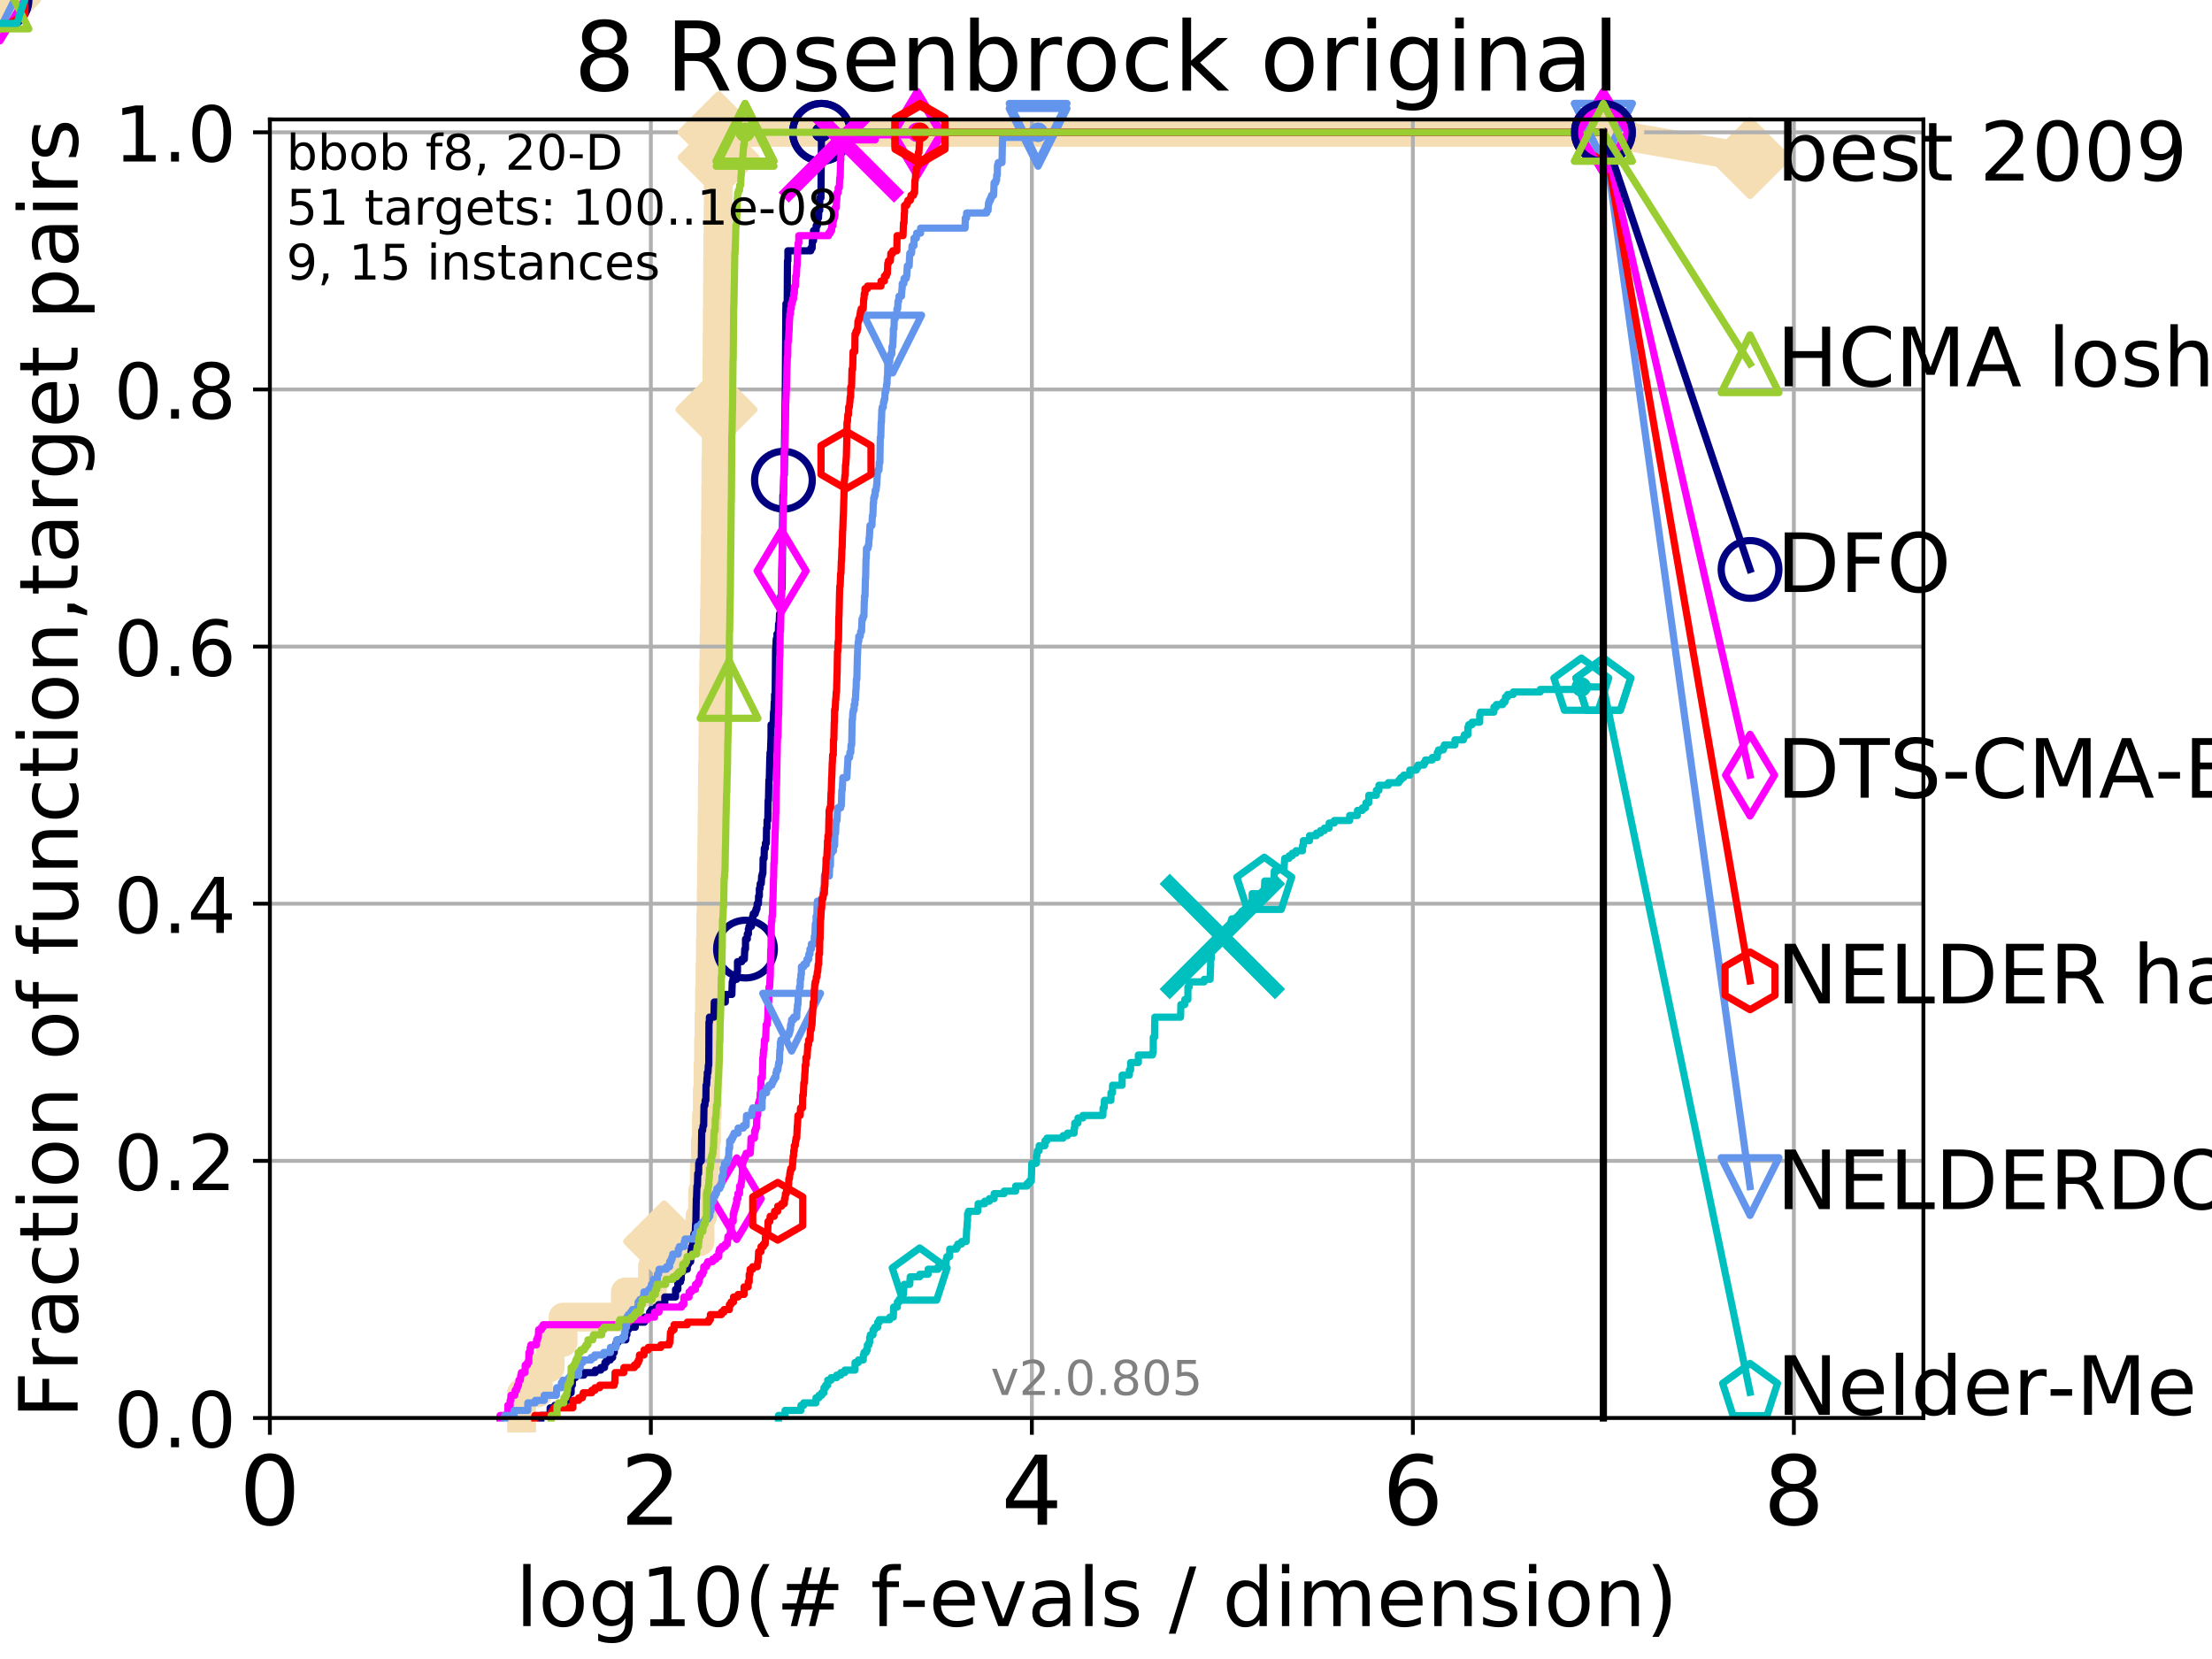 <?xml version="1.0" encoding="utf-8" standalone="no"?>
<!DOCTYPE svg PUBLIC "-//W3C//DTD SVG 1.1//EN"
  "http://www.w3.org/Graphics/SVG/1.1/DTD/svg11.dtd">
<!-- Created with matplotlib (http://matplotlib.org/) -->
<svg height="345pt" version="1.1" viewBox="0 0 460 345" width="460pt" xmlns="http://www.w3.org/2000/svg" xmlns:xlink="http://www.w3.org/1999/xlink">
 <defs>
  <style type="text/css">
*{stroke-linecap:butt;stroke-linejoin:round;}
  </style>
 </defs>
 <g id="figure_1">
  <g id="patch_1">
   <path d="M 0 345.6 
L 460.8 345.6 
L 460.8 0 
L 0 0 
z
" style="fill:#ffffff;"/>
  </g>
  <g id="axes_1">
   <g id="patch_2">
    <path d="M 56.12 294.88 
L 399.984 294.88 
L 399.984 24.84 
L 56.12 24.84 
z
" style="fill:#ffffff;"/>
   </g>
   <g id="line2d_1">
    <path d="M 108.46 294.88 
L 108.46 289.638 
L 111.942 289.638 
L 111.942 284.395 
L 114.406 284.395 
L 114.406 279.153 
L 117.092 279.153 
L 117.092 273.91 
L 130.054 273.91 
L 130.054 268.668 
L 135.684 268.668 
L 135.684 263.425 
L 138.111 263.425 
L 138.111 258.183 
L 145.574 258.183 
L 145.574 252.94 
L 146.121 252.94 
L 146.121 247.698 
L 146.476 247.698 
L 146.476 242.455 
L 146.713 242.455 
L 146.713 237.213 
L 146.916 237.213 
L 146.916 231.97 
L 147.087 231.97 
L 147.087 226.728 
L 147.229 226.728 
L 147.229 221.485 
L 147.354 221.485 
L 147.354 216.243 
L 147.448 216.243 
L 147.448 211 
L 147.546 211 
L 147.546 205.758 
L 147.647 205.758 
L 147.647 200.515 
L 147.739 200.515 
L 147.739 195.273 
L 147.827 195.273 
L 147.827 190.03 
L 147.902 190.03 
L 147.902 184.788 
L 147.96 184.788 
L 147.96 179.546 
L 148.026 179.546 
L 148.026 174.303 
L 148.075 174.303 
L 148.075 169.061 
L 148.141 169.061 
L 148.141 163.818 
L 148.194 163.818 
L 148.194 158.576 
L 148.259 158.576 
L 148.259 153.333 
L 148.3 153.333 
L 148.3 148.091 
L 148.352 148.091 
L 148.352 142.848 
L 148.421 142.848 
L 148.421 137.606 
L 148.485 137.606 
L 148.485 132.363 
L 148.557 132.363 
L 148.557 127.121 
L 148.633 127.121 
L 148.633 121.878 
L 148.692 121.878 
L 148.692 116.636 
L 148.756 116.636 
L 148.756 111.393 
L 148.803 111.393 
L 148.803 106.151 
L 148.834 106.151 
L 148.834 100.908 
L 148.881 100.908 
L 148.881 95.666 
L 148.94 95.666 
L 148.94 90.423 
L 148.987 90.423 
L 148.987 85.181 
L 149.037 85.181 
L 149.037 79.938 
L 149.076 79.938 
L 149.076 74.696 
L 149.123 74.696 
L 149.123 69.453 
L 149.161 69.453 
L 149.161 64.211 
L 149.204 64.211 
L 149.204 58.969 
L 149.242 58.969 
L 149.242 53.726 
L 149.288 53.726 
L 149.288 48.484 
L 149.326 48.484 
L 149.326 43.241 
L 149.372 43.241 
L 149.372 37.999 
L 149.418 37.999 
L 149.418 32.756 
L 149.456 32.756 
L 149.456 27.514 
L 333.43 27.514 
" style="fill:none;stroke:#f5deb3;stroke-linecap:square;stroke-width:6;"/>
   </g>
   <g id="line2d_2">
    <path d="M 0 0 
" style="fill:none;stroke:#f5deb3;stroke-linecap:square;stroke-width:6;"/>
    <defs>
     <path d="M -0 7.778 
L 7.778 0 
L 0 -7.778 
L -7.778 -0 
z
" id="m9c3a69aefe" style="stroke:#f5deb3;stroke-linejoin:miter;stroke-width:1.5;"/>
    </defs>
    <g>
     <use style="fill:#f5deb3;stroke:#f5deb3;stroke-linejoin:miter;stroke-width:1.5;" x="0" xlink:href="#m9c3a69aefe" y="0"/>
    </g>
   </g>
   <g id="line2d_3">
    <path d="M 333.43 27.514 
L 363.934 32.861 
" style="fill:none;stroke:#f5deb3;stroke-linecap:square;stroke-width:6;"/>
    <g>
     <use style="fill:#f5deb3;stroke:#f5deb3;stroke-linejoin:miter;stroke-width:1.5;" x="333.43" xlink:href="#m9c3a69aefe" y="27.514"/>
     <use style="fill:#f5deb3;stroke:#f5deb3;stroke-linejoin:miter;stroke-width:1.5;" x="363.934" xlink:href="#m9c3a69aefe" y="32.861"/>
    </g>
   </g>
   <g id="matplotlib.axis_1">
    <g id="xtick_1">
     <g id="line2d_4">
      <path clip-path="url(#pb686d9c4f9)" d="M 56.12 294.88 
L 56.12 24.84 
" style="fill:none;stroke:#b0b0b0;stroke-linecap:square;stroke-width:0.8;"/>
     </g>
     <g id="line2d_5">
      <defs>
       <path d="M 0 0 
L 0 3.5 
" id="m2697663154" style="stroke:#000000;stroke-width:0.8;"/>
      </defs>
      <g>
       <use style="stroke:#000000;stroke-width:0.8;" x="56.12" xlink:href="#m2697663154" y="294.88"/>
      </g>
     </g>
     <g id="text_1">
      <!-- 0 -->
      <defs>
       <path d="M 31.781 66.406 
Q 24.172 66.406 20.328 58.906 
Q 16.5 51.422 16.5 36.375 
Q 16.5 21.391 20.328 13.891 
Q 24.172 6.391 31.781 6.391 
Q 39.453 6.391 43.281 13.891 
Q 47.125 21.391 47.125 36.375 
Q 47.125 51.422 43.281 58.906 
Q 39.453 66.406 31.781 66.406 
z
M 31.781 74.219 
Q 44.047 74.219 50.516 64.516 
Q 56.984 54.828 56.984 36.375 
Q 56.984 17.969 50.516 8.266 
Q 44.047 -1.422 31.781 -1.422 
Q 19.531 -1.422 13.062 8.266 
Q 6.594 17.969 6.594 36.375 
Q 6.594 54.828 13.062 64.516 
Q 19.531 74.219 31.781 74.219 
z
" id="DejaVuSans-30"/>
      </defs>
      <g transform="translate(49.758 317.077)scale(0.2 -0.2)">
       <use xlink:href="#DejaVuSans-30"/>
      </g>
     </g>
    </g>
    <g id="xtick_2">
     <g id="line2d_6">
      <path clip-path="url(#pb686d9c4f9)" d="M 135.351 294.88 
L 135.351 24.84 
" style="fill:none;stroke:#b0b0b0;stroke-linecap:square;stroke-width:0.8;"/>
     </g>
     <g id="line2d_7">
      <g>
       <use style="stroke:#000000;stroke-width:0.8;" x="135.351" xlink:href="#m2697663154" y="294.88"/>
      </g>
     </g>
     <g id="text_2">
      <!-- 2 -->
      <defs>
       <path d="M 19.188 8.297 
L 53.609 8.297 
L 53.609 0 
L 7.328 0 
L 7.328 8.297 
Q 12.938 14.109 22.625 23.891 
Q 32.328 33.688 34.812 36.531 
Q 39.547 41.844 41.422 45.531 
Q 43.312 49.219 43.312 52.781 
Q 43.312 58.594 39.234 62.25 
Q 35.156 65.922 28.609 65.922 
Q 23.969 65.922 18.812 64.312 
Q 13.672 62.703 7.812 59.422 
L 7.812 69.391 
Q 13.766 71.781 18.938 73 
Q 24.125 74.219 28.422 74.219 
Q 39.75 74.219 46.484 68.547 
Q 53.219 62.891 53.219 53.422 
Q 53.219 48.922 51.531 44.891 
Q 49.859 40.875 45.406 35.406 
Q 44.188 33.984 37.641 27.219 
Q 31.109 20.453 19.188 8.297 
z
" id="DejaVuSans-32"/>
      </defs>
      <g transform="translate(128.989 317.077)scale(0.2 -0.2)">
       <use xlink:href="#DejaVuSans-32"/>
      </g>
     </g>
    </g>
    <g id="xtick_3">
     <g id="line2d_8">
      <path clip-path="url(#pb686d9c4f9)" d="M 214.583 294.88 
L 214.583 24.84 
" style="fill:none;stroke:#b0b0b0;stroke-linecap:square;stroke-width:0.8;"/>
     </g>
     <g id="line2d_9">
      <g>
       <use style="stroke:#000000;stroke-width:0.8;" x="214.583" xlink:href="#m2697663154" y="294.88"/>
      </g>
     </g>
     <g id="text_3">
      <!-- 4 -->
      <defs>
       <path d="M 37.797 64.312 
L 12.891 25.391 
L 37.797 25.391 
z
M 35.203 72.906 
L 47.609 72.906 
L 47.609 25.391 
L 58.016 25.391 
L 58.016 17.188 
L 47.609 17.188 
L 47.609 0 
L 37.797 0 
L 37.797 17.188 
L 4.891 17.188 
L 4.891 26.703 
z
" id="DejaVuSans-34"/>
      </defs>
      <g transform="translate(208.22 317.077)scale(0.2 -0.2)">
       <use xlink:href="#DejaVuSans-34"/>
      </g>
     </g>
    </g>
    <g id="xtick_4">
     <g id="line2d_10">
      <path clip-path="url(#pb686d9c4f9)" d="M 293.814 294.88 
L 293.814 24.84 
" style="fill:none;stroke:#b0b0b0;stroke-linecap:square;stroke-width:0.8;"/>
     </g>
     <g id="line2d_11">
      <g>
       <use style="stroke:#000000;stroke-width:0.8;" x="293.814" xlink:href="#m2697663154" y="294.88"/>
      </g>
     </g>
     <g id="text_4">
      <!-- 6 -->
      <defs>
       <path d="M 33.016 40.375 
Q 26.375 40.375 22.484 35.828 
Q 18.609 31.297 18.609 23.391 
Q 18.609 15.531 22.484 10.953 
Q 26.375 6.391 33.016 6.391 
Q 39.656 6.391 43.531 10.953 
Q 47.406 15.531 47.406 23.391 
Q 47.406 31.297 43.531 35.828 
Q 39.656 40.375 33.016 40.375 
z
M 52.594 71.297 
L 52.594 62.312 
Q 48.875 64.062 45.094 64.984 
Q 41.312 65.922 37.594 65.922 
Q 27.828 65.922 22.672 59.328 
Q 17.531 52.734 16.797 39.406 
Q 19.672 43.656 24.016 45.922 
Q 28.375 48.188 33.594 48.188 
Q 44.578 48.188 50.953 41.516 
Q 57.328 34.859 57.328 23.391 
Q 57.328 12.156 50.688 5.359 
Q 44.047 -1.422 33.016 -1.422 
Q 20.359 -1.422 13.672 8.266 
Q 6.984 17.969 6.984 36.375 
Q 6.984 53.656 15.188 63.938 
Q 23.391 74.219 37.203 74.219 
Q 40.922 74.219 44.703 73.484 
Q 48.484 72.75 52.594 71.297 
z
" id="DejaVuSans-36"/>
      </defs>
      <g transform="translate(287.452 317.077)scale(0.2 -0.2)">
       <use xlink:href="#DejaVuSans-36"/>
      </g>
     </g>
    </g>
    <g id="xtick_5">
     <g id="line2d_12">
      <path clip-path="url(#pb686d9c4f9)" d="M 373.045 294.88 
L 373.045 24.84 
" style="fill:none;stroke:#b0b0b0;stroke-linecap:square;stroke-width:0.8;"/>
     </g>
     <g id="line2d_13">
      <g>
       <use style="stroke:#000000;stroke-width:0.8;" x="373.045" xlink:href="#m2697663154" y="294.88"/>
      </g>
     </g>
     <g id="text_5">
      <!-- 8 -->
      <defs>
       <path d="M 31.781 34.625 
Q 24.75 34.625 20.719 30.859 
Q 16.703 27.094 16.703 20.516 
Q 16.703 13.922 20.719 10.156 
Q 24.75 6.391 31.781 6.391 
Q 38.812 6.391 42.859 10.172 
Q 46.922 13.969 46.922 20.516 
Q 46.922 27.094 42.891 30.859 
Q 38.875 34.625 31.781 34.625 
z
M 21.922 38.812 
Q 15.578 40.375 12.031 44.719 
Q 8.5 49.078 8.5 55.328 
Q 8.5 64.062 14.719 69.141 
Q 20.953 74.219 31.781 74.219 
Q 42.672 74.219 48.875 69.141 
Q 55.078 64.062 55.078 55.328 
Q 55.078 49.078 51.531 44.719 
Q 48 40.375 41.703 38.812 
Q 48.828 37.156 52.797 32.312 
Q 56.781 27.484 56.781 20.516 
Q 56.781 9.906 50.312 4.234 
Q 43.844 -1.422 31.781 -1.422 
Q 19.734 -1.422 13.25 4.234 
Q 6.781 9.906 6.781 20.516 
Q 6.781 27.484 10.781 32.312 
Q 14.797 37.156 21.922 38.812 
z
M 18.312 54.391 
Q 18.312 48.734 21.844 45.562 
Q 25.391 42.391 31.781 42.391 
Q 38.141 42.391 41.719 45.562 
Q 45.312 48.734 45.312 54.391 
Q 45.312 60.062 41.719 63.234 
Q 38.141 66.406 31.781 66.406 
Q 25.391 66.406 21.844 63.234 
Q 18.312 60.062 18.312 54.391 
z
" id="DejaVuSans-38"/>
      </defs>
      <g transform="translate(366.683 317.077)scale(0.2 -0.2)">
       <use xlink:href="#DejaVuSans-38"/>
      </g>
     </g>
    </g>
    <g id="text_6">
     <!-- log10(# f-evals / dimension) -->
     <defs>
      <path d="M 9.422 75.984 
L 18.406 75.984 
L 18.406 0 
L 9.422 0 
z
" id="DejaVuSans-6c"/>
      <path d="M 30.609 48.391 
Q 23.391 48.391 19.188 42.75 
Q 14.984 37.109 14.984 27.297 
Q 14.984 17.484 19.156 11.844 
Q 23.344 6.203 30.609 6.203 
Q 37.797 6.203 41.984 11.859 
Q 46.188 17.531 46.188 27.297 
Q 46.188 37.016 41.984 42.703 
Q 37.797 48.391 30.609 48.391 
z
M 30.609 56 
Q 42.328 56 49.016 48.375 
Q 55.719 40.766 55.719 27.297 
Q 55.719 13.875 49.016 6.219 
Q 42.328 -1.422 30.609 -1.422 
Q 18.844 -1.422 12.172 6.219 
Q 5.516 13.875 5.516 27.297 
Q 5.516 40.766 12.172 48.375 
Q 18.844 56 30.609 56 
z
" id="DejaVuSans-6f"/>
      <path d="M 45.406 27.984 
Q 45.406 37.75 41.375 43.109 
Q 37.359 48.484 30.078 48.484 
Q 22.859 48.484 18.828 43.109 
Q 14.797 37.75 14.797 27.984 
Q 14.797 18.266 18.828 12.891 
Q 22.859 7.516 30.078 7.516 
Q 37.359 7.516 41.375 12.891 
Q 45.406 18.266 45.406 27.984 
z
M 54.391 6.781 
Q 54.391 -7.172 48.188 -13.984 
Q 42 -20.797 29.203 -20.797 
Q 24.469 -20.797 20.266 -20.094 
Q 16.062 -19.391 12.109 -17.922 
L 12.109 -9.188 
Q 16.062 -11.328 19.922 -12.344 
Q 23.781 -13.375 27.781 -13.375 
Q 36.625 -13.375 41.016 -8.766 
Q 45.406 -4.156 45.406 5.172 
L 45.406 9.625 
Q 42.625 4.781 38.281 2.391 
Q 33.938 0 27.875 0 
Q 17.828 0 11.672 7.656 
Q 5.516 15.328 5.516 27.984 
Q 5.516 40.672 11.672 48.328 
Q 17.828 56 27.875 56 
Q 33.938 56 38.281 53.609 
Q 42.625 51.219 45.406 46.391 
L 45.406 54.688 
L 54.391 54.688 
z
" id="DejaVuSans-67"/>
      <path d="M 12.406 8.297 
L 28.516 8.297 
L 28.516 63.922 
L 10.984 60.406 
L 10.984 69.391 
L 28.422 72.906 
L 38.281 72.906 
L 38.281 8.297 
L 54.391 8.297 
L 54.391 0 
L 12.406 0 
z
" id="DejaVuSans-31"/>
      <path d="M 31 75.875 
Q 24.469 64.656 21.281 53.656 
Q 18.109 42.672 18.109 31.391 
Q 18.109 20.125 21.312 9.062 
Q 24.516 -2 31 -13.188 
L 23.188 -13.188 
Q 15.875 -1.703 12.234 9.375 
Q 8.594 20.453 8.594 31.391 
Q 8.594 42.281 12.203 53.312 
Q 15.828 64.359 23.188 75.875 
z
" id="DejaVuSans-28"/>
      <path d="M 51.125 44 
L 36.922 44 
L 32.812 27.688 
L 47.125 27.688 
z
M 43.797 71.781 
L 38.719 51.516 
L 52.984 51.516 
L 58.109 71.781 
L 65.922 71.781 
L 60.891 51.516 
L 76.125 51.516 
L 76.125 44 
L 58.984 44 
L 54.984 27.688 
L 70.516 27.688 
L 70.516 20.219 
L 53.078 20.219 
L 48 0 
L 40.188 0 
L 45.219 20.219 
L 30.906 20.219 
L 25.875 0 
L 18.016 0 
L 23.094 20.219 
L 7.719 20.219 
L 7.719 27.688 
L 24.906 27.688 
L 29 44 
L 13.281 44 
L 13.281 51.516 
L 30.906 51.516 
L 35.891 71.781 
z
" id="DejaVuSans-23"/>
      <path id="DejaVuSans-20"/>
      <path d="M 37.109 75.984 
L 37.109 68.5 
L 28.516 68.5 
Q 23.688 68.5 21.797 66.547 
Q 19.922 64.594 19.922 59.516 
L 19.922 54.688 
L 34.719 54.688 
L 34.719 47.703 
L 19.922 47.703 
L 19.922 0 
L 10.891 0 
L 10.891 47.703 
L 2.297 47.703 
L 2.297 54.688 
L 10.891 54.688 
L 10.891 58.5 
Q 10.891 67.625 15.141 71.797 
Q 19.391 75.984 28.609 75.984 
z
" id="DejaVuSans-66"/>
      <path d="M 4.891 31.391 
L 31.203 31.391 
L 31.203 23.391 
L 4.891 23.391 
z
" id="DejaVuSans-2d"/>
      <path d="M 56.203 29.594 
L 56.203 25.203 
L 14.891 25.203 
Q 15.484 15.922 20.484 11.062 
Q 25.484 6.203 34.422 6.203 
Q 39.594 6.203 44.453 7.469 
Q 49.312 8.734 54.109 11.281 
L 54.109 2.781 
Q 49.266 0.734 44.188 -0.344 
Q 39.109 -1.422 33.891 -1.422 
Q 20.797 -1.422 13.156 6.188 
Q 5.516 13.812 5.516 26.812 
Q 5.516 40.234 12.766 48.109 
Q 20.016 56 32.328 56 
Q 43.359 56 49.781 48.891 
Q 56.203 41.797 56.203 29.594 
z
M 47.219 32.234 
Q 47.125 39.594 43.094 43.984 
Q 39.062 48.391 32.422 48.391 
Q 24.906 48.391 20.391 44.141 
Q 15.875 39.891 15.188 32.172 
z
" id="DejaVuSans-65"/>
      <path d="M 2.984 54.688 
L 12.5 54.688 
L 29.594 8.797 
L 46.688 54.688 
L 56.203 54.688 
L 35.688 0 
L 23.484 0 
z
" id="DejaVuSans-76"/>
      <path d="M 34.281 27.484 
Q 23.391 27.484 19.188 25 
Q 14.984 22.516 14.984 16.5 
Q 14.984 11.719 18.141 8.906 
Q 21.297 6.109 26.703 6.109 
Q 34.188 6.109 38.703 11.406 
Q 43.219 16.703 43.219 25.484 
L 43.219 27.484 
z
M 52.203 31.203 
L 52.203 0 
L 43.219 0 
L 43.219 8.297 
Q 40.141 3.328 35.547 0.953 
Q 30.953 -1.422 24.312 -1.422 
Q 15.922 -1.422 10.953 3.297 
Q 6 8.016 6 15.922 
Q 6 25.141 12.172 29.828 
Q 18.359 34.516 30.609 34.516 
L 43.219 34.516 
L 43.219 35.406 
Q 43.219 41.609 39.141 45 
Q 35.062 48.391 27.688 48.391 
Q 23 48.391 18.547 47.266 
Q 14.109 46.141 10.016 43.891 
L 10.016 52.203 
Q 14.938 54.109 19.578 55.047 
Q 24.219 56 28.609 56 
Q 40.484 56 46.344 49.844 
Q 52.203 43.703 52.203 31.203 
z
" id="DejaVuSans-61"/>
      <path d="M 44.281 53.078 
L 44.281 44.578 
Q 40.484 46.531 36.375 47.5 
Q 32.281 48.484 27.875 48.484 
Q 21.188 48.484 17.844 46.438 
Q 14.5 44.391 14.5 40.281 
Q 14.5 37.156 16.891 35.375 
Q 19.281 33.594 26.516 31.984 
L 29.594 31.297 
Q 39.156 29.25 43.188 25.516 
Q 47.219 21.781 47.219 15.094 
Q 47.219 7.469 41.188 3.016 
Q 35.156 -1.422 24.609 -1.422 
Q 20.219 -1.422 15.453 -0.562 
Q 10.688 0.297 5.422 2 
L 5.422 11.281 
Q 10.406 8.688 15.234 7.391 
Q 20.062 6.109 24.812 6.109 
Q 31.156 6.109 34.562 8.281 
Q 37.984 10.453 37.984 14.406 
Q 37.984 18.062 35.516 20.016 
Q 33.062 21.969 24.703 23.781 
L 21.578 24.516 
Q 13.234 26.266 9.516 29.906 
Q 5.812 33.547 5.812 39.891 
Q 5.812 47.609 11.281 51.797 
Q 16.75 56 26.812 56 
Q 31.781 56 36.172 55.266 
Q 40.578 54.547 44.281 53.078 
z
" id="DejaVuSans-73"/>
      <path d="M 25.391 72.906 
L 33.688 72.906 
L 8.297 -9.281 
L 0 -9.281 
z
" id="DejaVuSans-2f"/>
      <path d="M 45.406 46.391 
L 45.406 75.984 
L 54.391 75.984 
L 54.391 0 
L 45.406 0 
L 45.406 8.203 
Q 42.578 3.328 38.25 0.953 
Q 33.938 -1.422 27.875 -1.422 
Q 17.969 -1.422 11.734 6.484 
Q 5.516 14.406 5.516 27.297 
Q 5.516 40.188 11.734 48.094 
Q 17.969 56 27.875 56 
Q 33.938 56 38.25 53.625 
Q 42.578 51.266 45.406 46.391 
z
M 14.797 27.297 
Q 14.797 17.391 18.875 11.75 
Q 22.953 6.109 30.078 6.109 
Q 37.203 6.109 41.297 11.75 
Q 45.406 17.391 45.406 27.297 
Q 45.406 37.203 41.297 42.844 
Q 37.203 48.484 30.078 48.484 
Q 22.953 48.484 18.875 42.844 
Q 14.797 37.203 14.797 27.297 
z
" id="DejaVuSans-64"/>
      <path d="M 9.422 54.688 
L 18.406 54.688 
L 18.406 0 
L 9.422 0 
z
M 9.422 75.984 
L 18.406 75.984 
L 18.406 64.594 
L 9.422 64.594 
z
" id="DejaVuSans-69"/>
      <path d="M 52 44.188 
Q 55.375 50.25 60.062 53.125 
Q 64.75 56 71.094 56 
Q 79.641 56 84.281 50.016 
Q 88.922 44.047 88.922 33.016 
L 88.922 0 
L 79.891 0 
L 79.891 32.719 
Q 79.891 40.578 77.094 44.375 
Q 74.312 48.188 68.609 48.188 
Q 61.625 48.188 57.562 43.547 
Q 53.516 38.922 53.516 30.906 
L 53.516 0 
L 44.484 0 
L 44.484 32.719 
Q 44.484 40.625 41.703 44.406 
Q 38.922 48.188 33.109 48.188 
Q 26.219 48.188 22.156 43.531 
Q 18.109 38.875 18.109 30.906 
L 18.109 0 
L 9.078 0 
L 9.078 54.688 
L 18.109 54.688 
L 18.109 46.188 
Q 21.188 51.219 25.484 53.609 
Q 29.781 56 35.688 56 
Q 41.656 56 45.828 52.969 
Q 50 49.953 52 44.188 
z
" id="DejaVuSans-6d"/>
      <path d="M 54.891 33.016 
L 54.891 0 
L 45.906 0 
L 45.906 32.719 
Q 45.906 40.484 42.875 44.328 
Q 39.844 48.188 33.797 48.188 
Q 26.516 48.188 22.312 43.547 
Q 18.109 38.922 18.109 30.906 
L 18.109 0 
L 9.078 0 
L 9.078 54.688 
L 18.109 54.688 
L 18.109 46.188 
Q 21.344 51.125 25.703 53.562 
Q 30.078 56 35.797 56 
Q 45.219 56 50.047 50.172 
Q 54.891 44.344 54.891 33.016 
z
" id="DejaVuSans-6e"/>
      <path d="M 8.016 75.875 
L 15.828 75.875 
Q 23.141 64.359 26.781 53.312 
Q 30.422 42.281 30.422 31.391 
Q 30.422 20.453 26.781 9.375 
Q 23.141 -1.703 15.828 -13.188 
L 8.016 -13.188 
Q 14.5 -2 17.703 9.062 
Q 20.906 20.125 20.906 31.391 
Q 20.906 42.672 17.703 53.656 
Q 14.5 64.656 8.016 75.875 
z
" id="DejaVuSans-29"/>
     </defs>
     <g transform="translate(107.211 338.154)scale(0.17 -0.17)">
      <use xlink:href="#DejaVuSans-6c"/>
      <use x="27.783" xlink:href="#DejaVuSans-6f"/>
      <use x="88.965" xlink:href="#DejaVuSans-67"/>
      <use x="152.441" xlink:href="#DejaVuSans-31"/>
      <use x="216.064" xlink:href="#DejaVuSans-30"/>
      <use x="279.688" xlink:href="#DejaVuSans-28"/>
      <use x="318.701" xlink:href="#DejaVuSans-23"/>
      <use x="402.49" xlink:href="#DejaVuSans-20"/>
      <use x="434.277" xlink:href="#DejaVuSans-66"/>
      <use x="469.404" xlink:href="#DejaVuSans-2d"/>
      <use x="505.488" xlink:href="#DejaVuSans-65"/>
      <use x="567.012" xlink:href="#DejaVuSans-76"/>
      <use x="626.191" xlink:href="#DejaVuSans-61"/>
      <use x="687.471" xlink:href="#DejaVuSans-6c"/>
      <use x="715.254" xlink:href="#DejaVuSans-73"/>
      <use x="767.354" xlink:href="#DejaVuSans-20"/>
      <use x="799.141" xlink:href="#DejaVuSans-2f"/>
      <use x="832.832" xlink:href="#DejaVuSans-20"/>
      <use x="864.619" xlink:href="#DejaVuSans-64"/>
      <use x="928.096" xlink:href="#DejaVuSans-69"/>
      <use x="955.879" xlink:href="#DejaVuSans-6d"/>
      <use x="1053.291" xlink:href="#DejaVuSans-65"/>
      <use x="1114.814" xlink:href="#DejaVuSans-6e"/>
      <use x="1178.193" xlink:href="#DejaVuSans-73"/>
      <use x="1230.293" xlink:href="#DejaVuSans-69"/>
      <use x="1258.076" xlink:href="#DejaVuSans-6f"/>
      <use x="1319.258" xlink:href="#DejaVuSans-6e"/>
      <use x="1382.637" xlink:href="#DejaVuSans-29"/>
     </g>
    </g>
   </g>
   <g id="matplotlib.axis_2">
    <g id="ytick_1">
     <g id="line2d_14">
      <path clip-path="url(#pb686d9c4f9)" d="M 56.12 294.88 
L 399.984 294.88 
" style="fill:none;stroke:#b0b0b0;stroke-linecap:square;stroke-width:0.8;"/>
     </g>
     <g id="line2d_15">
      <defs>
       <path d="M 0 0 
L -3.5 0 
" id="m8f63ff2167" style="stroke:#000000;stroke-width:0.8;"/>
      </defs>
      <g>
       <use style="stroke:#000000;stroke-width:0.8;" x="56.12" xlink:href="#m8f63ff2167" y="294.88"/>
      </g>
     </g>
     <g id="text_7">
      <!-- 0.0 -->
      <defs>
       <path d="M 10.688 12.406 
L 21 12.406 
L 21 0 
L 10.688 0 
z
" id="DejaVuSans-2e"/>
      </defs>
      <g transform="translate(23.675 300.959)scale(0.16 -0.16)">
       <use xlink:href="#DejaVuSans-30"/>
       <use x="63.623" xlink:href="#DejaVuSans-2e"/>
       <use x="95.41" xlink:href="#DejaVuSans-30"/>
      </g>
     </g>
    </g>
    <g id="ytick_2">
     <g id="line2d_16">
      <path clip-path="url(#pb686d9c4f9)" d="M 56.12 241.407 
L 399.984 241.407 
" style="fill:none;stroke:#b0b0b0;stroke-linecap:square;stroke-width:0.8;"/>
     </g>
     <g id="line2d_17">
      <g>
       <use style="stroke:#000000;stroke-width:0.8;" x="56.12" xlink:href="#m8f63ff2167" y="241.407"/>
      </g>
     </g>
     <g id="text_8">
      <!-- 0.2 -->
      <g transform="translate(23.675 247.485)scale(0.16 -0.16)">
       <use xlink:href="#DejaVuSans-30"/>
       <use x="63.623" xlink:href="#DejaVuSans-2e"/>
       <use x="95.41" xlink:href="#DejaVuSans-32"/>
      </g>
     </g>
    </g>
    <g id="ytick_3">
     <g id="line2d_18">
      <path clip-path="url(#pb686d9c4f9)" d="M 56.12 187.933 
L 399.984 187.933 
" style="fill:none;stroke:#b0b0b0;stroke-linecap:square;stroke-width:0.8;"/>
     </g>
     <g id="line2d_19">
      <g>
       <use style="stroke:#000000;stroke-width:0.8;" x="56.12" xlink:href="#m8f63ff2167" y="187.933"/>
      </g>
     </g>
     <g id="text_9">
      <!-- 0.4 -->
      <g transform="translate(23.675 194.012)scale(0.16 -0.16)">
       <use xlink:href="#DejaVuSans-30"/>
       <use x="63.623" xlink:href="#DejaVuSans-2e"/>
       <use x="95.41" xlink:href="#DejaVuSans-34"/>
      </g>
     </g>
    </g>
    <g id="ytick_4">
     <g id="line2d_20">
      <path clip-path="url(#pb686d9c4f9)" d="M 56.12 134.46 
L 399.984 134.46 
" style="fill:none;stroke:#b0b0b0;stroke-linecap:square;stroke-width:0.8;"/>
     </g>
     <g id="line2d_21">
      <g>
       <use style="stroke:#000000;stroke-width:0.8;" x="56.12" xlink:href="#m8f63ff2167" y="134.46"/>
      </g>
     </g>
     <g id="text_10">
      <!-- 0.6 -->
      <g transform="translate(23.675 140.539)scale(0.16 -0.16)">
       <use xlink:href="#DejaVuSans-30"/>
       <use x="63.623" xlink:href="#DejaVuSans-2e"/>
       <use x="95.41" xlink:href="#DejaVuSans-36"/>
      </g>
     </g>
    </g>
    <g id="ytick_5">
     <g id="line2d_22">
      <path clip-path="url(#pb686d9c4f9)" d="M 56.12 80.987 
L 399.984 80.987 
" style="fill:none;stroke:#b0b0b0;stroke-linecap:square;stroke-width:0.8;"/>
     </g>
     <g id="line2d_23">
      <g>
       <use style="stroke:#000000;stroke-width:0.8;" x="56.12" xlink:href="#m8f63ff2167" y="80.987"/>
      </g>
     </g>
     <g id="text_11">
      <!-- 0.8 -->
      <g transform="translate(23.675 87.066)scale(0.16 -0.16)">
       <use xlink:href="#DejaVuSans-30"/>
       <use x="63.623" xlink:href="#DejaVuSans-2e"/>
       <use x="95.41" xlink:href="#DejaVuSans-38"/>
      </g>
     </g>
    </g>
    <g id="ytick_6">
     <g id="line2d_24">
      <path clip-path="url(#pb686d9c4f9)" d="M 56.12 27.514 
L 399.984 27.514 
" style="fill:none;stroke:#b0b0b0;stroke-linecap:square;stroke-width:0.8;"/>
     </g>
     <g id="line2d_25">
      <g>
       <use style="stroke:#000000;stroke-width:0.8;" x="56.12" xlink:href="#m8f63ff2167" y="27.514"/>
      </g>
     </g>
     <g id="text_12">
      <!-- 1.0 -->
      <g transform="translate(23.675 33.592)scale(0.16 -0.16)">
       <use xlink:href="#DejaVuSans-31"/>
       <use x="63.623" xlink:href="#DejaVuSans-2e"/>
       <use x="95.41" xlink:href="#DejaVuSans-30"/>
      </g>
     </g>
    </g>
    <g id="text_13">
     <!-- Fraction of function,target pairs -->
     <defs>
      <path d="M 9.812 72.906 
L 51.703 72.906 
L 51.703 64.594 
L 19.672 64.594 
L 19.672 43.109 
L 48.578 43.109 
L 48.578 34.812 
L 19.672 34.812 
L 19.672 0 
L 9.812 0 
z
" id="DejaVuSans-46"/>
      <path d="M 41.109 46.297 
Q 39.594 47.172 37.812 47.578 
Q 36.031 48 33.891 48 
Q 26.266 48 22.188 43.047 
Q 18.109 38.094 18.109 28.812 
L 18.109 0 
L 9.078 0 
L 9.078 54.688 
L 18.109 54.688 
L 18.109 46.188 
Q 20.953 51.172 25.484 53.578 
Q 30.031 56 36.531 56 
Q 37.453 56 38.578 55.875 
Q 39.703 55.766 41.062 55.516 
z
" id="DejaVuSans-72"/>
      <path d="M 48.781 52.594 
L 48.781 44.188 
Q 44.969 46.297 41.141 47.344 
Q 37.312 48.391 33.406 48.391 
Q 24.656 48.391 19.812 42.844 
Q 14.984 37.312 14.984 27.297 
Q 14.984 17.281 19.812 11.734 
Q 24.656 6.203 33.406 6.203 
Q 37.312 6.203 41.141 7.25 
Q 44.969 8.297 48.781 10.406 
L 48.781 2.094 
Q 45.016 0.344 40.984 -0.531 
Q 36.969 -1.422 32.422 -1.422 
Q 20.062 -1.422 12.781 6.344 
Q 5.516 14.109 5.516 27.297 
Q 5.516 40.672 12.859 48.328 
Q 20.219 56 33.016 56 
Q 37.156 56 41.109 55.141 
Q 45.062 54.297 48.781 52.594 
z
" id="DejaVuSans-63"/>
      <path d="M 18.312 70.219 
L 18.312 54.688 
L 36.812 54.688 
L 36.812 47.703 
L 18.312 47.703 
L 18.312 18.016 
Q 18.312 11.328 20.141 9.422 
Q 21.969 7.516 27.594 7.516 
L 36.812 7.516 
L 36.812 0 
L 27.594 0 
Q 17.188 0 13.234 3.875 
Q 9.281 7.766 9.281 18.016 
L 9.281 47.703 
L 2.688 47.703 
L 2.688 54.688 
L 9.281 54.688 
L 9.281 70.219 
z
" id="DejaVuSans-74"/>
      <path d="M 8.5 21.578 
L 8.5 54.688 
L 17.484 54.688 
L 17.484 21.922 
Q 17.484 14.156 20.5 10.266 
Q 23.531 6.391 29.594 6.391 
Q 36.859 6.391 41.078 11.031 
Q 45.312 15.672 45.312 23.688 
L 45.312 54.688 
L 54.297 54.688 
L 54.297 0 
L 45.312 0 
L 45.312 8.406 
Q 42.047 3.422 37.719 1 
Q 33.406 -1.422 27.688 -1.422 
Q 18.266 -1.422 13.375 4.438 
Q 8.5 10.297 8.5 21.578 
z
M 31.109 56 
z
" id="DejaVuSans-75"/>
      <path d="M 11.719 12.406 
L 22.016 12.406 
L 22.016 4 
L 14.016 -11.625 
L 7.719 -11.625 
L 11.719 4 
z
" id="DejaVuSans-2c"/>
      <path d="M 18.109 8.203 
L 18.109 -20.797 
L 9.078 -20.797 
L 9.078 54.688 
L 18.109 54.688 
L 18.109 46.391 
Q 20.953 51.266 25.266 53.625 
Q 29.594 56 35.594 56 
Q 45.562 56 51.781 48.094 
Q 58.016 40.188 58.016 27.297 
Q 58.016 14.406 51.781 6.484 
Q 45.562 -1.422 35.594 -1.422 
Q 29.594 -1.422 25.266 0.953 
Q 20.953 3.328 18.109 8.203 
z
M 48.688 27.297 
Q 48.688 37.203 44.609 42.844 
Q 40.531 48.484 33.406 48.484 
Q 26.266 48.484 22.188 42.844 
Q 18.109 37.203 18.109 27.297 
Q 18.109 17.391 22.188 11.75 
Q 26.266 6.109 33.406 6.109 
Q 40.531 6.109 44.609 11.75 
Q 48.688 17.391 48.688 27.297 
z
" id="DejaVuSans-70"/>
     </defs>
     <g transform="translate(16.14 294.999)rotate(-90)scale(0.17 -0.17)">
      <use xlink:href="#DejaVuSans-46"/>
      <use x="57.41" xlink:href="#DejaVuSans-72"/>
      <use x="98.523" xlink:href="#DejaVuSans-61"/>
      <use x="159.803" xlink:href="#DejaVuSans-63"/>
      <use x="214.783" xlink:href="#DejaVuSans-74"/>
      <use x="253.992" xlink:href="#DejaVuSans-69"/>
      <use x="281.775" xlink:href="#DejaVuSans-6f"/>
      <use x="342.957" xlink:href="#DejaVuSans-6e"/>
      <use x="406.336" xlink:href="#DejaVuSans-20"/>
      <use x="438.123" xlink:href="#DejaVuSans-6f"/>
      <use x="499.305" xlink:href="#DejaVuSans-66"/>
      <use x="534.51" xlink:href="#DejaVuSans-20"/>
      <use x="566.297" xlink:href="#DejaVuSans-66"/>
      <use x="601.502" xlink:href="#DejaVuSans-75"/>
      <use x="664.881" xlink:href="#DejaVuSans-6e"/>
      <use x="728.26" xlink:href="#DejaVuSans-63"/>
      <use x="783.24" xlink:href="#DejaVuSans-74"/>
      <use x="822.449" xlink:href="#DejaVuSans-69"/>
      <use x="850.232" xlink:href="#DejaVuSans-6f"/>
      <use x="911.414" xlink:href="#DejaVuSans-6e"/>
      <use x="974.793" xlink:href="#DejaVuSans-2c"/>
      <use x="1006.58" xlink:href="#DejaVuSans-74"/>
      <use x="1045.789" xlink:href="#DejaVuSans-61"/>
      <use x="1107.068" xlink:href="#DejaVuSans-72"/>
      <use x="1148.166" xlink:href="#DejaVuSans-67"/>
      <use x="1211.643" xlink:href="#DejaVuSans-65"/>
      <use x="1273.166" xlink:href="#DejaVuSans-74"/>
      <use x="1312.375" xlink:href="#DejaVuSans-20"/>
      <use x="1344.162" xlink:href="#DejaVuSans-70"/>
      <use x="1407.639" xlink:href="#DejaVuSans-61"/>
      <use x="1468.918" xlink:href="#DejaVuSans-69"/>
      <use x="1496.701" xlink:href="#DejaVuSans-72"/>
      <use x="1537.814" xlink:href="#DejaVuSans-73"/>
     </g>
    </g>
   </g>
   <g id="line2d_26">
    <defs>
     <path d="M 0 1.5 
C 0.398 1.5 0.779 1.342 1.061 1.061 
C 1.342 0.779 1.5 0.398 1.5 0 
C 1.5 -0.398 1.342 -0.779 1.061 -1.061 
C 0.779 -1.342 0.398 -1.5 0 -1.5 
C -0.398 -1.5 -0.779 -1.342 -1.061 -1.061 
C -1.342 -0.779 -1.5 -0.398 -1.5 0 
C -1.5 0.398 -1.342 0.779 -1.061 1.061 
C -0.779 1.342 -0.398 1.5 0 1.5 
z
" id="m9a374b4b69" style="stroke:#f5deb3;"/>
    </defs>
    <g>
     <use style="fill:#f5deb3;stroke:#f5deb3;" x="149.456" xlink:href="#m9a374b4b69" y="27.514"/>
     <use style="fill:#f5deb3;stroke:#f5deb3;" x="149.456" xlink:href="#m9a374b4b69" y="27.514"/>
    </g>
   </g>
   <g id="line2d_27">
    <g>
     <use style="fill:#f5deb3;stroke:#f5deb3;stroke-linejoin:miter;stroke-width:1.5;" x="138.111" xlink:href="#m9c3a69aefe" y="258.183"/>
     <use style="fill:#f5deb3;stroke:#f5deb3;stroke-linejoin:miter;stroke-width:1.5;" x="148.987" xlink:href="#m9c3a69aefe" y="85.181"/>
     <use style="fill:#f5deb3;stroke:#f5deb3;stroke-linejoin:miter;stroke-width:1.5;" x="149.456" xlink:href="#m9c3a69aefe" y="32.756"/>
     <use style="fill:#f5deb3;stroke:#f5deb3;stroke-linejoin:miter;stroke-width:1.5;" x="149.456" xlink:href="#m9c3a69aefe" y="27.514"/>
     <use style="fill:#f5deb3;stroke:#f5deb3;stroke-linejoin:miter;stroke-width:1.5;" x="333.43" xlink:href="#m9c3a69aefe" y="27.514"/>
    </g>
   </g>
   <g id="line2d_28">
    <defs>
     <path d="M 0 1.5 
C 0.398 1.5 0.779 1.342 1.061 1.061 
C 1.342 0.779 1.5 0.398 1.5 0 
C 1.5 -0.398 1.342 -0.779 1.061 -1.061 
C 0.779 -1.342 0.398 -1.5 0 -1.5 
C -0.398 -1.5 -0.779 -1.342 -1.061 -1.061 
C -1.342 -0.779 -1.5 -0.398 -1.5 0 
C -1.5 0.398 -1.342 0.779 -1.061 1.061 
C -0.779 1.342 -0.398 1.5 0 1.5 
z
" id="m4a7517b034" style="stroke:#000080;"/>
    </defs>
    <g>
     <use style="fill:#000080;stroke:#000080;" x="170.837" xlink:href="#m4a7517b034" y="27.514"/>
     <use style="fill:#000080;stroke:#000080;" x="170.837" xlink:href="#m4a7517b034" y="27.514"/>
    </g>
   </g>
   <g id="line2d_29">
    <path d="M 112.47 294.88 
L 112.47 294.356 
L 114.406 294.356 
L 114.406 292.783 
L 115.367 292.783 
L 115.367 292.259 
L 117.314 292.259 
L 117.314 291.21 
L 118.129 291.21 
L 118.175 289.638 
L 118.772 289.638 
L 118.772 288.065 
L 119.018 288.065 
L 119.04 286.492 
L 119.651 286.492 
L 119.651 285.968 
L 121.421 285.968 
L 121.421 285.444 
L 123.8 285.444 
L 123.8 284.919 
L 124.94 284.919 
L 124.94 284.395 
L 125.71 284.395 
L 125.8 283.347 
L 126.142 283.347 
L 126.142 282.822 
L 126.917 282.822 
L 126.917 282.298 
L 127.402 282.298 
L 127.402 281.25 
L 127.74 281.25 
L 127.74 280.201 
L 127.979 280.201 
L 127.979 279.677 
L 128.163 279.677 
L 128.163 279.153 
L 128.538 279.153 
L 128.538 278.628 
L 130.148 278.628 
L 130.148 277.58 
L 130.367 277.58 
L 130.367 276.531 
L 130.686 276.531 
L 130.686 276.007 
L 132.104 276.007 
L 132.104 274.959 
L 134.01 274.959 
L 134.01 273.91 
L 135.091 273.91 
L 135.091 272.862 
L 135.454 272.862 
L 135.454 272.337 
L 136.411 272.337 
L 136.411 271.813 
L 136.999 271.813 
L 136.999 271.289 
L 138.25 271.289 
L 138.25 269.716 
L 140.489 269.716 
L 140.489 268.143 
L 140.961 268.143 
L 140.961 266.571 
L 141.523 266.571 
L 141.523 266.046 
L 141.673 266.046 
L 141.673 264.474 
L 142.021 264.474 
L 142.021 263.949 
L 142.925 263.949 
L 142.925 262.901 
L 143.189 262.901 
L 143.189 262.377 
L 143.625 262.377 
L 143.694 260.28 
L 143.752 260.28 
L 143.752 259.755 
L 143.873 259.755 
L 143.873 259.231 
L 144.009 259.231 
L 144.107 258.183 
L 144.128 258.183 
L 144.128 257.658 
L 144.303 257.658 
L 144.303 256.61 
L 144.567 256.61 
L 144.662 254.513 
L 144.707 254.513 
L 144.802 249.27 
L 144.846 249.27 
L 144.93 246.649 
L 145.038 246.649 
L 145.107 244.028 
L 145.282 244.028 
L 145.306 241.931 
L 145.459 241.931 
L 145.459 241.407 
L 145.833 241.407 
L 145.936 235.116 
L 146.102 235.116 
L 146.212 234.067 
L 146.331 234.067 
L 146.408 229.873 
L 146.588 229.873 
L 146.642 228.825 
L 146.788 228.825 
L 146.832 225.679 
L 146.938 225.679 
L 147.03 224.107 
L 147.087 224.107 
L 147.087 223.058 
L 147.229 223.058 
L 147.316 221.485 
L 147.393 221.485 
L 147.435 212.573 
L 147.529 212.573 
L 147.529 211.525 
L 148.473 211.525 
L 148.541 208.379 
L 150.838 208.379 
L 150.838 206.806 
L 152.193 206.806 
L 152.277 204.185 
L 152.405 204.185 
L 152.405 203.661 
L 153.204 203.661 
L 153.298 202.088 
L 153.367 202.088 
L 153.367 199.991 
L 154.261 199.991 
L 154.261 199.467 
L 154.792 199.467 
L 154.878 197.37 
L 155.029 197.37 
L 155.038 195.273 
L 155.406 195.273 
L 155.406 194.224 
L 155.633 194.224 
L 155.633 193.176 
L 155.759 193.176 
L 155.759 192.652 
L 156.272 192.652 
L 156.272 192.127 
L 156.414 192.127 
L 156.517 190.555 
L 156.64 190.555 
L 156.64 190.03 
L 157.052 190.03 
L 157.052 189.506 
L 157.231 189.506 
L 157.231 188.982 
L 157.421 188.982 
L 157.459 187.933 
L 157.723 187.933 
L 157.749 186.361 
L 157.912 186.361 
L 157.912 184.788 
L 158.053 184.788 
L 158.097 183.739 
L 158.309 183.739 
L 158.39 182.167 
L 158.527 182.167 
L 158.527 181.642 
L 158.649 181.642 
L 158.698 178.497 
L 158.899 178.497 
L 158.951 176.4 
L 159.164 176.4 
L 159.164 175.352 
L 159.365 175.352 
L 159.408 172.206 
L 159.511 172.206 
L 159.511 170.633 
L 159.665 170.633 
L 159.744 166.439 
L 159.809 166.439 
L 159.898 162.245 
L 159.98 162.245 
L 160.089 157.527 
L 160.105 157.527 
L 160.142 156.479 
L 160.223 156.479 
L 160.334 153.333 
L 160.336 153.333 
L 160.35 150.712 
L 160.779 150.712 
L 160.86 148.091 
L 160.94 148.091 
L 161.008 145.994 
L 161.073 145.994 
L 161.083 144.421 
L 161.2 144.421 
L 161.29 134.984 
L 161.32 134.984 
L 161.428 132.887 
L 161.575 132.887 
L 161.575 131.839 
L 161.856 131.839 
L 161.915 129.742 
L 162.034 129.742 
L 162.115 127.645 
L 162.257 127.645 
L 162.361 123.975 
L 162.521 123.975 
L 162.533 122.403 
L 162.648 122.403 
L 162.757 108.248 
L 162.769 108.248 
L 162.804 103.005 
L 162.898 103.005 
L 163.009 98.811 
L 163.084 98.811 
L 163.184 89.375 
L 163.202 89.375 
L 163.313 80.463 
L 163.315 80.463 
L 163.419 64.211 
L 163.439 64.211 
L 163.439 63.163 
L 163.703 63.163 
L 163.759 54.25 
L 163.843 54.25 
L 163.853 52.153 
L 168.6 52.153 
L 168.6 51.629 
L 168.876 51.629 
L 168.948 50.056 
L 169.181 50.056 
L 169.181 47.959 
L 169.725 47.959 
L 169.725 46.911 
L 169.976 46.911 
L 169.98 45.338 
L 170.211 45.338 
L 170.275 43.765 
L 170.467 43.765 
L 170.471 41.144 
L 170.72 41.144 
L 170.825 29.086 
L 170.837 29.086 
L 170.837 27.514 
L 333.43 27.514 
L 333.43 27.514 
" style="fill:none;stroke:#000080;stroke-linecap:square;stroke-width:1.5;"/>
   </g>
   <g id="line2d_30">
    <defs>
     <path d="M 0 6 
C 1.591 6 3.117 5.368 4.243 4.243 
C 5.368 3.117 6 1.591 6 0 
C 6 -1.591 5.368 -3.117 4.243 -4.243 
C 3.117 -5.368 1.591 -6 0 -6 
C -1.591 -6 -3.117 -5.368 -4.243 -4.243 
C -5.368 -3.117 -6 -1.591 -6 0 
C -6 1.591 -5.368 3.117 -4.243 4.243 
C -3.117 5.368 -1.591 6 0 6 
z
" id="m56b57f83af" style="stroke:#000080;stroke-width:1.5;"/>
    </defs>
    <g>
     <use style="fill:none;stroke:#000080;stroke-width:1.5;" x="155.029" xlink:href="#m56b57f83af" y="197.37"/>
     <use style="fill:none;stroke:#000080;stroke-width:1.5;" x="162.917" xlink:href="#m56b57f83af" y="99.86"/>
     <use style="fill:none;stroke:#000080;stroke-width:1.5;" x="170.837" xlink:href="#m56b57f83af" y="27.514"/>
     <use style="fill:none;stroke:#000080;stroke-width:1.5;" x="170.837" xlink:href="#m56b57f83af" y="27.514"/>
     <use style="fill:none;stroke:#000080;stroke-width:1.5;" x="333.43" xlink:href="#m56b57f83af" y="27.514"/>
    </g>
   </g>
   <g id="line2d_31">
    <path d="M 0 0 
" style="fill:none;stroke:#000080;stroke-linecap:square;stroke-width:1.5;"/>
    <g>
     <use style="fill:none;stroke:#000080;stroke-width:1.5;" x="0" xlink:href="#m56b57f83af" y="0"/>
    </g>
   </g>
   <g id="line2d_32">
    <defs>
     <path d="M 0 1.5 
C 0.398 1.5 0.779 1.342 1.061 1.061 
C 1.342 0.779 1.5 0.398 1.5 0 
C 1.5 -0.398 1.342 -0.779 1.061 -1.061 
C 0.779 -1.342 0.398 -1.5 0 -1.5 
C -0.398 -1.5 -0.779 -1.342 -1.061 -1.061 
C -1.342 -0.779 -1.5 -0.398 -1.5 0 
C -1.5 0.398 -1.342 0.779 -1.061 1.061 
C -0.779 1.342 -0.398 1.5 0 1.5 
z
" id="m80cae20dd0" style="stroke:#ff00ff;"/>
    </defs>
    <g>
     <use style="fill:#ff00ff;stroke:#ff00ff;" x="190.747" xlink:href="#m80cae20dd0" y="27.514"/>
     <use style="fill:#ff00ff;stroke:#ff00ff;" x="190.747" xlink:href="#m80cae20dd0" y="27.514"/>
    </g>
   </g>
   <g id="line2d_33">
    <path d="M 103.983 294.88 
L 103.983 294.356 
L 105.462 294.356 
L 105.462 293.832 
L 105.608 293.832 
L 105.608 292.259 
L 106.086 292.259 
L 106.086 291.21 
L 106.227 291.21 
L 106.273 290.162 
L 107.048 290.162 
L 107.137 289.113 
L 107.445 289.113 
L 107.445 288.589 
L 107.618 288.589 
L 107.618 288.065 
L 107.832 288.065 
L 107.917 287.016 
L 108.211 287.016 
L 108.295 285.968 
L 108.418 285.968 
L 108.418 285.444 
L 109.183 285.444 
L 109.223 283.871 
L 109.688 283.871 
L 109.688 283.347 
L 109.953 283.347 
L 109.991 281.25 
L 110.252 281.25 
L 110.252 280.201 
L 110.399 280.201 
L 110.399 279.677 
L 111.569 279.677 
L 111.569 278.628 
L 111.773 278.628 
L 111.773 278.104 
L 111.942 278.104 
L 112.009 276.531 
L 112.6 276.531 
L 112.6 276.007 
L 112.951 276.007 
L 112.951 275.483 
L 129.19 275.483 
L 129.19 274.959 
L 130.787 274.959 
L 130.787 274.434 
L 134.613 274.434 
L 134.613 273.91 
L 136.125 273.91 
L 136.125 272.862 
L 137.046 272.862 
L 137.046 271.813 
L 141.744 271.813 
L 141.744 271.289 
L 142.212 271.289 
L 142.212 269.716 
L 143.297 269.716 
L 143.297 268.668 
L 143.778 268.668 
L 143.778 268.143 
L 144.632 268.143 
L 144.632 267.095 
L 145.141 267.095 
L 145.141 266.571 
L 145.421 266.571 
L 145.44 265.522 
L 145.687 265.522 
L 145.687 264.998 
L 146.134 264.998 
L 146.134 264.474 
L 146.349 264.474 
L 146.349 263.425 
L 146.925 263.425 
L 146.925 262.901 
L 147.169 262.901 
L 147.169 262.377 
L 148.202 262.377 
L 148.202 261.852 
L 148.877 261.852 
L 148.877 261.328 
L 149.478 261.328 
L 149.478 260.28 
L 149.629 260.28 
L 149.629 259.755 
L 150.121 259.755 
L 150.121 259.231 
L 150.824 259.231 
L 150.824 258.707 
L 151.256 258.707 
L 151.338 257.658 
L 151.379 257.658 
L 151.379 257.134 
L 151.794 257.134 
L 151.893 256.086 
L 152.083 256.086 
L 152.083 253.989 
L 152.478 253.989 
L 152.478 252.416 
L 152.608 252.416 
L 152.608 251.892 
L 152.765 251.892 
L 152.765 251.367 
L 152.896 251.367 
L 152.896 250.843 
L 153.069 250.843 
L 153.069 250.319 
L 153.188 250.319 
L 153.207 249.27 
L 153.446 249.27 
L 153.446 248.222 
L 153.785 248.222 
L 153.803 246.649 
L 154.086 246.649 
L 154.19 245.601 
L 154.25 245.601 
L 154.313 244.552 
L 154.387 244.552 
L 154.407 241.931 
L 154.509 241.931 
L 154.509 241.407 
L 154.686 241.407 
L 154.686 240.882 
L 154.95 240.882 
L 154.95 240.358 
L 155.152 240.358 
L 155.152 239.834 
L 156.02 239.834 
L 156.118 238.261 
L 156.136 238.261 
L 156.185 236.689 
L 156.888 236.689 
L 156.939 235.116 
L 157.151 235.116 
L 157.151 234.592 
L 157.299 234.592 
L 157.392 231.97 
L 157.561 231.97 
L 157.643 230.398 
L 157.681 230.398 
L 157.728 229.349 
L 157.896 229.349 
L 157.896 228.825 
L 158.025 228.825 
L 158.09 227.252 
L 158.193 227.252 
L 158.265 224.107 
L 158.536 224.107 
L 158.632 219.913 
L 158.7 219.913 
L 158.784 218.34 
L 158.885 218.34 
L 158.973 216.243 
L 159.215 216.243 
L 159.316 213.622 
L 159.327 213.622 
L 159.327 213.097 
L 159.533 213.097 
L 159.615 212.049 
L 159.646 212.049 
L 159.751 208.379 
L 159.859 208.379 
L 159.925 205.234 
L 160.06 205.234 
L 160.144 203.137 
L 160.176 203.137 
L 160.276 197.37 
L 160.332 197.37 
L 160.421 191.603 
L 160.522 191.603 
L 160.53 190.555 
L 160.636 190.555 
L 160.72 186.885 
L 160.75 186.885 
L 160.844 182.691 
L 160.881 182.691 
L 160.93 179.546 
L 160.994 179.546 
L 161.1 175.876 
L 161.114 175.876 
L 161.2 172.73 
L 161.227 172.73 
L 161.326 169.061 
L 161.354 169.061 
L 161.447 163.294 
L 161.492 163.294 
L 161.598 157.003 
L 161.613 157.003 
L 161.676 153.333 
L 161.782 153.333 
L 161.887 148.615 
L 161.929 148.615 
L 162.035 141.275 
L 162.041 141.275 
L 162.128 136.557 
L 162.179 136.557 
L 162.246 131.315 
L 162.316 131.315 
L 162.425 126.072 
L 162.434 126.072 
L 162.539 118.209 
L 162.555 118.209 
L 162.664 114.539 
L 162.676 114.539 
L 162.754 110.345 
L 162.806 110.345 
L 162.907 105.102 
L 162.921 105.102 
L 163.019 98.811 
L 163.033 98.811 
L 163.114 93.569 
L 163.194 93.569 
L 163.304 89.899 
L 163.306 89.899 
L 163.402 83.608 
L 163.426 83.608 
L 163.527 80.987 
L 163.55 80.987 
L 163.648 76.269 
L 163.67 76.269 
L 163.73 74.172 
L 163.804 74.172 
L 163.853 71.026 
L 163.958 71.026 
L 164.063 68.929 
L 164.094 68.929 
L 164.183 66.308 
L 164.223 66.308 
L 164.254 65.259 
L 164.386 65.259 
L 164.386 64.211 
L 164.553 64.211 
L 164.553 63.163 
L 164.739 63.163 
L 164.739 62.638 
L 164.851 62.638 
L 164.851 62.114 
L 165.048 62.114 
L 165.048 61.066 
L 165.184 61.066 
L 165.25 59.493 
L 165.43 59.493 
L 165.476 57.396 
L 165.61 57.396 
L 165.704 55.299 
L 165.763 55.299 
L 165.867 51.629 
L 165.942 51.629 
L 165.966 50.581 
L 166.111 50.581 
L 166.111 49.008 
L 172.304 49.008 
L 172.304 48.484 
L 172.671 48.484 
L 172.671 47.959 
L 172.947 47.959 
L 172.947 46.911 
L 173.226 46.911 
L 173.226 45.862 
L 173.369 45.862 
L 173.369 45.338 
L 173.53 45.338 
L 173.53 44.814 
L 173.642 44.814 
L 173.642 43.241 
L 173.878 43.241 
L 173.96 41.668 
L 174.011 41.668 
L 174.061 40.096 
L 174.303 40.096 
L 174.303 39.047 
L 174.544 39.047 
L 174.627 36.95 
L 174.72 36.95 
L 174.8 33.28 
L 174.85 33.28 
L 174.895 30.135 
L 174.962 30.135 
L 174.969 29.086 
L 181.985 29.086 
L 181.985 28.562 
L 182.116 28.562 
L 182.116 28.038 
L 190.747 28.038 
L 190.747 27.514 
L 333.43 27.514 
L 333.43 27.514 
" style="fill:none;stroke:#ff00ff;stroke-linecap:square;stroke-width:1.5;"/>
   </g>
   <g id="line2d_34">
    <defs>
     <path d="M -0 8.485 
L 5.091 0 
L 0 -8.485 
L -5.091 -0 
z
" id="mfeee04b04a" style="stroke:#ff00ff;stroke-linejoin:miter;stroke-width:1.5;"/>
    </defs>
    <g>
     <use style="fill:none;stroke:#ff00ff;stroke-linejoin:miter;stroke-width:1.5;" x="153.207" xlink:href="#mfeee04b04a" y="249.27"/>
     <use style="fill:none;stroke:#ff00ff;stroke-linejoin:miter;stroke-width:1.5;" x="162.539" xlink:href="#mfeee04b04a" y="118.733"/>
     <use style="fill:none;stroke:#ff00ff;stroke-linejoin:miter;stroke-width:1.5;" x="190.747" xlink:href="#mfeee04b04a" y="28.038"/>
     <use style="fill:none;stroke:#ff00ff;stroke-linejoin:miter;stroke-width:1.5;" x="190.747" xlink:href="#mfeee04b04a" y="27.514"/>
     <use style="fill:none;stroke:#ff00ff;stroke-linejoin:miter;stroke-width:1.5;" x="333.43" xlink:href="#mfeee04b04a" y="27.514"/>
    </g>
   </g>
   <g id="line2d_35">
    <path d="M 0 0 
" style="fill:none;stroke:#ff00ff;stroke-linecap:square;stroke-width:1.5;"/>
    <g>
     <use style="fill:none;stroke:#ff00ff;stroke-linejoin:miter;stroke-width:1.5;" x="0" xlink:href="#mfeee04b04a" y="0"/>
    </g>
   </g>
   <g id="line2d_36">
    <path clip-path="url(#pb686d9c4f9)" d="M 174.969 29.086 
" style="fill:none;stroke:#ff00ff;stroke-linecap:square;stroke-width:1.5;"/>
    <defs>
     <path d="M -12 12 
L 12 -12 
M -12 -12 
L 12 12 
" id="m6ecc04f866" style="stroke:#ff00ff;stroke-width:3;"/>
    </defs>
    <g clip-path="url(#pb686d9c4f9)">
     <use style="fill:#ff00ff;stroke:#ff00ff;stroke-width:3;" x="174.969" xlink:href="#m6ecc04f866" y="29.086"/>
    </g>
   </g>
   <g id="line2d_37">
    <defs>
     <path d="M 0 1.5 
C 0.398 1.5 0.779 1.342 1.061 1.061 
C 1.342 0.779 1.5 0.398 1.5 0 
C 1.5 -0.398 1.342 -0.779 1.061 -1.061 
C 0.779 -1.342 0.398 -1.5 0 -1.5 
C -0.398 -1.5 -0.779 -1.342 -1.061 -1.061 
C -1.342 -0.779 -1.5 -0.398 -1.5 0 
C -1.5 0.398 -1.342 0.779 -1.061 1.061 
C -0.779 1.342 -0.398 1.5 0 1.5 
z
" id="m0f92512bd4" style="stroke:#6495ed;"/>
    </defs>
    <g>
     <use style="fill:#6495ed;stroke:#6495ed;" x="215.881" xlink:href="#m0f92512bd4" y="27.514"/>
     <use style="fill:#6495ed;stroke:#6495ed;" x="215.881" xlink:href="#m0f92512bd4" y="27.514"/>
    </g>
   </g>
   <g id="line2d_38">
    <path d="M 104.966 294.88 
L 104.966 294.356 
L 106.914 294.356 
L 106.914 293.307 
L 109.764 293.307 
L 109.764 291.735 
L 111.327 291.735 
L 111.327 291.21 
L 113.171 291.21 
L 113.171 290.162 
L 115.694 290.162 
L 115.774 288.589 
L 116.74 288.589 
L 116.74 287.541 
L 117.067 287.541 
L 117.067 287.016 
L 118.269 287.016 
L 118.269 286.492 
L 118.682 286.492 
L 118.682 285.968 
L 120.323 285.968 
L 120.323 284.395 
L 120.67 284.395 
L 120.67 283.347 
L 121.187 283.347 
L 121.187 282.822 
L 122.92 282.822 
L 122.92 282.298 
L 123.665 282.298 
L 123.665 281.774 
L 125.544 281.774 
L 125.544 281.25 
L 126.945 281.25 
L 126.945 280.201 
L 128.098 280.201 
L 128.098 279.677 
L 128.215 279.677 
L 128.215 278.628 
L 129.41 278.628 
L 129.41 278.104 
L 129.878 278.104 
L 129.878 277.056 
L 130.007 277.056 
L 130.043 276.007 
L 130.287 276.007 
L 130.333 273.91 
L 130.664 273.91 
L 130.664 273.386 
L 131.143 273.386 
L 131.143 272.862 
L 131.512 272.862 
L 131.512 272.337 
L 132.535 272.337 
L 132.535 271.813 
L 132.696 271.813 
L 132.696 270.765 
L 133.083 270.765 
L 133.083 270.24 
L 133.719 270.24 
L 133.719 269.716 
L 133.907 269.716 
L 133.907 268.668 
L 134.898 268.668 
L 134.898 268.143 
L 135.343 268.143 
L 135.343 267.619 
L 135.463 267.619 
L 135.463 267.095 
L 135.902 267.095 
L 135.902 266.046 
L 136.715 266.046 
L 136.715 264.998 
L 136.96 264.998 
L 137.061 263.949 
L 138.595 263.949 
L 138.595 263.425 
L 139.252 263.425 
L 139.252 262.377 
L 139.551 262.377 
L 139.551 261.852 
L 139.766 261.852 
L 139.766 261.328 
L 139.898 261.328 
L 139.898 260.804 
L 141.023 260.804 
L 141.06 259.755 
L 141.293 259.755 
L 141.293 259.231 
L 142.316 259.231 
L 142.316 258.183 
L 142.464 258.183 
L 142.464 257.658 
L 144.531 257.658 
L 144.531 256.61 
L 145.014 256.61 
L 145.014 255.037 
L 145.711 255.037 
L 145.711 254.513 
L 146.272 254.513 
L 146.272 253.989 
L 146.655 253.989 
L 146.655 253.464 
L 147.298 253.464 
L 147.298 252.94 
L 147.613 252.94 
L 147.66 251.892 
L 147.852 251.892 
L 147.889 249.795 
L 148.368 249.795 
L 148.368 248.746 
L 148.716 248.746 
L 148.716 248.222 
L 148.995 248.222 
L 149.092 247.173 
L 149.681 247.173 
L 149.681 246.649 
L 149.952 246.649 
L 149.952 246.125 
L 150.084 246.125 
L 150.165 244.552 
L 150.381 244.552 
L 150.381 242.979 
L 150.592 242.979 
L 150.631 241.931 
L 151.181 241.931 
L 151.181 241.407 
L 151.365 241.407 
L 151.365 240.882 
L 151.511 240.882 
L 151.604 238.785 
L 151.738 238.785 
L 151.741 237.213 
L 152.128 237.213 
L 152.128 236.689 
L 152.402 236.689 
L 152.402 236.164 
L 152.655 236.164 
L 152.655 235.64 
L 153.494 235.64 
L 153.494 234.592 
L 154.585 234.592 
L 154.585 234.067 
L 155.155 234.067 
L 155.239 231.97 
L 156.34 231.97 
L 156.35 230.922 
L 156.525 230.922 
L 156.525 230.398 
L 158.478 230.398 
L 158.491 228.301 
L 158.592 228.301 
L 158.592 227.252 
L 159.408 227.252 
L 159.408 226.204 
L 159.894 226.204 
L 159.894 225.679 
L 160.507 225.679 
L 160.507 225.155 
L 160.744 225.155 
L 160.744 224.631 
L 161.029 224.631 
L 161.029 224.107 
L 161.343 224.107 
L 161.377 223.058 
L 161.502 223.058 
L 161.502 222.534 
L 161.76 222.534 
L 161.859 221.485 
L 161.935 221.485 
L 161.935 220.961 
L 162.083 220.961 
L 162.166 218.34 
L 162.255 218.34 
L 162.276 216.767 
L 162.405 216.767 
L 162.405 216.243 
L 163.436 216.243 
L 163.436 215.719 
L 163.69 215.719 
L 163.69 215.194 
L 164.076 215.194 
L 164.076 214.67 
L 164.246 214.67 
L 164.246 214.146 
L 164.382 214.146 
L 164.407 213.097 
L 164.546 213.097 
L 164.623 212.049 
L 165.04 212.049 
L 165.04 211.525 
L 165.687 211.525 
L 165.738 209.952 
L 165.804 209.952 
L 165.847 208.903 
L 165.944 208.903 
L 166.016 206.806 
L 166.112 206.806 
L 166.112 206.282 
L 166.261 206.282 
L 166.261 205.234 
L 166.41 205.234 
L 166.423 203.661 
L 166.532 203.661 
L 166.554 202.612 
L 166.659 202.612 
L 166.659 201.04 
L 167.156 201.04 
L 167.156 200.515 
L 167.682 200.515 
L 167.682 199.991 
L 167.819 199.991 
L 167.819 199.467 
L 168.192 199.467 
L 168.192 198.418 
L 168.434 198.418 
L 168.434 197.37 
L 168.723 197.37 
L 168.723 196.321 
L 169.316 196.321 
L 169.337 194.749 
L 169.447 194.749 
L 169.548 192.127 
L 169.715 192.127 
L 169.715 190.555 
L 169.868 190.555 
L 169.935 187.933 
L 169.981 187.933 
L 169.981 187.409 
L 170.791 187.409 
L 170.791 186.885 
L 171.132 186.885 
L 171.239 184.788 
L 171.365 184.788 
L 171.449 182.167 
L 172.465 182.167 
L 172.535 180.07 
L 172.697 180.07 
L 172.719 177.449 
L 172.96 177.449 
L 172.96 176.924 
L 173.338 176.924 
L 173.338 175.876 
L 173.556 175.876 
L 173.639 173.255 
L 173.769 173.255 
L 173.88 170.633 
L 174.069 170.633 
L 174.178 168.012 
L 174.814 168.012 
L 174.814 167.488 
L 174.973 167.488 
L 175.061 164.342 
L 175.148 164.342 
L 175.249 162.245 
L 175.261 162.245 
L 175.261 161.721 
L 176.116 161.721 
L 176.222 159.624 
L 176.234 159.624 
L 176.343 157.527 
L 176.684 157.527 
L 176.743 156.479 
L 176.928 156.479 
L 176.978 154.906 
L 177.114 154.906 
L 177.223 149.663 
L 177.276 149.663 
L 177.36 148.091 
L 177.456 148.091 
L 177.456 147.566 
L 177.626 147.566 
L 177.626 146.518 
L 177.791 146.518 
L 177.791 145.469 
L 177.905 145.469 
L 177.986 143.372 
L 178.028 143.372 
L 178.089 141.275 
L 178.188 141.275 
L 178.297 136.557 
L 178.306 136.557 
L 178.397 134.46 
L 178.418 134.46 
L 178.483 133.412 
L 178.58 133.412 
L 178.58 132.363 
L 178.88 132.363 
L 178.983 131.315 
L 179.166 131.315 
L 179.275 128.693 
L 179.46 128.693 
L 179.46 128.169 
L 179.659 128.169 
L 179.734 125.024 
L 179.771 125.024 
L 179.771 123.975 
L 179.886 123.975 
L 179.968 120.306 
L 180.009 120.306 
L 180.101 116.112 
L 180.144 116.112 
L 180.193 114.015 
L 180.517 114.015 
L 180.517 113.49 
L 180.634 113.49 
L 180.736 111.918 
L 180.787 111.918 
L 180.894 109.821 
L 180.904 109.821 
L 180.904 109.296 
L 181.319 109.296 
L 181.423 107.199 
L 181.526 107.199 
L 181.606 104.578 
L 181.672 104.578 
L 181.695 103.53 
L 181.846 103.53 
L 181.846 103.005 
L 181.992 103.005 
L 181.992 101.957 
L 182.197 101.957 
L 182.281 100.908 
L 182.319 100.908 
L 182.428 98.811 
L 182.443 98.811 
L 182.519 97.763 
L 182.792 97.763 
L 182.853 96.19 
L 182.98 96.19 
L 183.065 90.948 
L 183.163 90.948 
L 183.245 87.802 
L 183.302 87.802 
L 183.38 85.181 
L 183.459 85.181 
L 183.459 84.657 
L 183.7 84.657 
L 183.723 83.608 
L 183.849 83.608 
L 183.849 83.084 
L 183.993 83.084 
L 184.059 81.511 
L 184.189 81.511 
L 184.189 80.987 
L 184.311 80.987 
L 184.363 79.938 
L 184.458 79.938 
L 184.505 78.366 
L 184.573 78.366 
L 184.621 75.744 
L 184.691 75.744 
L 184.691 75.22 
L 185.025 75.22 
L 185.09 74.172 
L 185.198 74.172 
L 185.198 73.647 
L 185.446 73.647 
L 185.495 72.075 
L 185.643 72.075 
L 185.75 69.978 
L 185.77 69.978 
L 185.77 68.405 
L 185.9 68.405 
L 185.97 66.308 
L 186.166 66.308 
L 186.166 65.784 
L 186.35 65.784 
L 186.35 65.259 
L 186.502 65.259 
L 186.53 64.211 
L 186.677 64.211 
L 186.742 62.638 
L 186.88 62.638 
L 186.961 61.59 
L 187.472 61.59 
L 187.571 60.017 
L 187.626 60.017 
L 187.626 58.969 
L 187.965 58.969 
L 187.997 57.92 
L 188.448 57.92 
L 188.448 57.396 
L 188.564 57.396 
L 188.646 55.823 
L 188.676 55.823 
L 188.676 55.299 
L 189.067 55.299 
L 189.158 53.202 
L 189.194 53.202 
L 189.194 52.678 
L 189.564 52.678 
L 189.669 51.105 
L 190.062 51.105 
L 190.07 49.532 
L 190.565 49.532 
L 190.618 48.484 
L 191.444 48.484 
L 191.444 47.435 
L 200.701 47.435 
L 200.733 45.338 
L 201.009 45.338 
L 201.009 44.29 
L 205.184 44.29 
L 205.184 43.765 
L 205.475 43.765 
L 205.565 42.193 
L 205.732 42.193 
L 205.732 41.668 
L 205.98 41.668 
L 205.98 41.144 
L 206.194 41.144 
L 206.194 40.62 
L 206.626 40.62 
L 206.73 37.999 
L 207.075 37.999 
L 207.075 37.474 
L 207.253 37.474 
L 207.264 36.426 
L 207.393 36.426 
L 207.434 34.329 
L 207.592 34.329 
L 207.592 33.805 
L 208.375 33.805 
L 208.483 28.562 
L 215.881 28.562 
L 215.881 27.514 
L 333.43 27.514 
L 333.43 27.514 
" style="fill:none;stroke:#6495ed;stroke-linecap:square;stroke-width:1.5;"/>
   </g>
   <g id="line2d_39">
    <defs>
     <path d="M -0 6 
L 6 -6 
L -6 -6 
z
" id="m9a368803d1" style="stroke:#6495ed;stroke-linejoin:miter;stroke-width:1.5;"/>
    </defs>
    <g>
     <use style="fill:none;stroke:#6495ed;stroke-linejoin:miter;stroke-width:1.5;" x="164.623" xlink:href="#m9a368803d1" y="212.573"/>
     <use style="fill:none;stroke:#6495ed;stroke-linejoin:miter;stroke-width:1.5;" x="185.643" xlink:href="#m9a368803d1" y="71.55"/>
     <use style="fill:none;stroke:#6495ed;stroke-linejoin:miter;stroke-width:1.5;" x="215.881" xlink:href="#m9a368803d1" y="28.562"/>
     <use style="fill:none;stroke:#6495ed;stroke-linejoin:miter;stroke-width:1.5;" x="215.881" xlink:href="#m9a368803d1" y="27.514"/>
     <use style="fill:none;stroke:#6495ed;stroke-linejoin:miter;stroke-width:1.5;" x="333.43" xlink:href="#m9a368803d1" y="27.514"/>
    </g>
   </g>
   <g id="line2d_40">
    <path d="M 0 0 
" style="fill:none;stroke:#6495ed;stroke-linecap:square;stroke-width:1.5;"/>
    <g>
     <use style="fill:none;stroke:#6495ed;stroke-linejoin:miter;stroke-width:1.5;" x="0" xlink:href="#m9a368803d1" y="0"/>
    </g>
   </g>
   <g id="line2d_41">
    <defs>
     <path d="M 0 1.5 
C 0.398 1.5 0.779 1.342 1.061 1.061 
C 1.342 0.779 1.5 0.398 1.5 0 
C 1.5 -0.398 1.342 -0.779 1.061 -1.061 
C 0.779 -1.342 0.398 -1.5 0 -1.5 
C -0.398 -1.5 -0.779 -1.342 -1.061 -1.061 
C -1.342 -0.779 -1.5 -0.398 -1.5 0 
C -1.5 0.398 -1.342 0.779 -1.061 1.061 
C -0.779 1.342 -0.398 1.5 0 1.5 
z
" id="mf4bad223ae" style="stroke:#ff0000;"/>
    </defs>
    <g>
     <use style="fill:#ff0000;stroke:#ff0000;" x="191.325" xlink:href="#mf4bad223ae" y="27.514"/>
     <use style="fill:#ff0000;stroke:#ff0000;" x="191.325" xlink:href="#mf4bad223ae" y="27.514"/>
    </g>
   </g>
   <g id="line2d_42">
    <path d="M 111.223 294.88 
L 111.223 294.356 
L 114.551 294.356 
L 114.551 293.832 
L 114.893 293.832 
L 114.893 293.307 
L 115.201 293.307 
L 115.201 292.783 
L 119.129 292.783 
L 119.173 291.21 
L 120.344 291.21 
L 120.344 290.686 
L 121.109 290.686 
L 121.109 290.162 
L 121.285 290.162 
L 121.285 289.638 
L 123.061 289.638 
L 123.061 289.113 
L 123.733 289.113 
L 123.733 288.589 
L 124.702 288.589 
L 124.702 288.065 
L 127.727 288.065 
L 127.727 287.541 
L 127.86 287.541 
L 127.913 285.444 
L 129.735 285.444 
L 129.735 284.395 
L 131.916 284.395 
L 131.916 283.871 
L 132.474 283.871 
L 132.474 283.347 
L 132.756 283.347 
L 132.756 282.822 
L 132.975 282.822 
L 132.975 281.774 
L 133.935 281.774 
L 133.935 280.725 
L 134.81 280.725 
L 134.81 280.201 
L 137.431 280.201 
L 137.431 279.677 
L 139.149 279.677 
L 139.149 279.153 
L 139.321 279.153 
L 139.43 277.056 
L 139.619 277.056 
L 139.619 276.531 
L 140.174 276.531 
L 140.174 275.483 
L 142.925 275.483 
L 142.925 274.959 
L 147.38 274.959 
L 147.38 274.434 
L 147.727 274.434 
L 147.727 273.386 
L 150.026 273.386 
L 150.026 272.862 
L 150.567 272.862 
L 150.567 272.337 
L 151.681 272.337 
L 151.681 271.289 
L 152.018 271.289 
L 152.018 270.765 
L 152.542 270.765 
L 152.542 269.716 
L 153.485 269.716 
L 153.485 269.192 
L 154.736 269.192 
L 154.736 267.619 
L 155.58 267.619 
L 155.603 266.571 
L 155.804 266.571 
L 155.804 264.998 
L 155.963 264.998 
L 155.991 263.949 
L 156.515 263.949 
L 156.515 263.425 
L 157.494 263.425 
L 157.582 262.377 
L 157.66 262.377 
L 157.765 260.28 
L 158.259 260.28 
L 158.259 259.231 
L 158.767 259.231 
L 158.767 258.707 
L 159.131 258.707 
L 159.192 257.134 
L 159.452 257.134 
L 159.467 256.086 
L 159.657 256.086 
L 159.732 253.989 
L 160.107 253.989 
L 160.154 252.94 
L 161.004 252.94 
L 161.081 251.892 
L 161.732 251.892 
L 161.732 250.843 
L 162.532 250.843 
L 162.532 250.319 
L 163.105 250.319 
L 163.144 249.27 
L 163.271 249.27 
L 163.332 248.222 
L 163.542 248.222 
L 163.597 247.173 
L 163.792 247.173 
L 163.792 246.649 
L 163.981 246.649 
L 164.057 245.076 
L 164.18 245.076 
L 164.251 244.028 
L 164.331 244.028 
L 164.331 243.504 
L 164.45 243.504 
L 164.45 242.979 
L 164.764 242.979 
L 164.871 241.407 
L 164.887 241.407 
L 164.95 240.358 
L 165.053 240.358 
L 165.053 239.31 
L 165.17 239.31 
L 165.173 238.261 
L 165.379 238.261 
L 165.452 237.213 
L 165.525 237.213 
L 165.525 236.689 
L 165.69 236.689 
L 165.8 234.067 
L 165.838 234.067 
L 165.944 231.97 
L 166.398 231.97 
L 166.471 230.398 
L 166.886 230.398 
L 166.925 227.776 
L 167.055 227.776 
L 167.165 225.155 
L 167.279 225.155 
L 167.379 223.058 
L 167.411 223.058 
L 167.461 221.485 
L 167.588 221.485 
L 167.591 219.913 
L 167.836 219.913 
L 167.927 218.34 
L 167.952 218.34 
L 167.967 217.291 
L 168.141 217.291 
L 168.16 216.243 
L 168.441 216.243 
L 168.532 214.146 
L 168.698 214.146 
L 168.797 213.097 
L 168.86 213.097 
L 168.955 211 
L 168.987 211 
L 169.093 208.903 
L 169.123 208.903 
L 169.123 208.379 
L 169.282 208.379 
L 169.343 205.758 
L 169.395 205.758 
L 169.433 204.709 
L 169.517 204.709 
L 169.517 204.185 
L 169.666 204.185 
L 169.761 203.137 
L 169.901 203.137 
L 169.97 202.088 
L 170.05 202.088 
L 170.158 200.515 
L 170.258 200.515 
L 170.294 198.418 
L 170.426 198.418 
L 170.488 195.273 
L 170.544 195.273 
L 170.633 191.079 
L 170.694 191.079 
L 170.795 188.982 
L 170.866 188.982 
L 170.941 186.885 
L 171.14 186.885 
L 171.223 185.836 
L 171.435 185.836 
L 171.488 184.264 
L 171.547 184.264 
L 171.603 181.642 
L 171.671 181.642 
L 171.775 179.546 
L 171.786 179.546 
L 171.786 178.497 
L 171.928 178.497 
L 172.033 176.4 
L 172.049 176.4 
L 172.089 174.827 
L 172.173 174.827 
L 172.173 173.779 
L 172.303 173.779 
L 172.385 170.109 
L 172.415 170.109 
L 172.415 168.536 
L 172.54 168.536 
L 172.54 168.012 
L 172.711 168.012 
L 172.817 164.867 
L 172.858 164.867 
L 172.948 161.721 
L 172.97 161.721 
L 173.072 158.576 
L 173.102 158.576 
L 173.151 157.003 
L 173.284 157.003 
L 173.328 153.857 
L 173.401 153.857 
L 173.487 150.188 
L 173.525 150.188 
L 173.563 147.566 
L 173.68 147.566 
L 173.775 145.469 
L 173.817 145.469 
L 173.9 143.897 
L 173.965 143.897 
L 174.06 140.227 
L 174.079 140.227 
L 174.158 135.509 
L 174.22 135.509 
L 174.3 133.412 
L 174.367 133.412 
L 174.451 128.169 
L 174.481 128.169 
L 174.589 123.451 
L 174.592 123.451 
L 174.64 121.878 
L 174.72 121.878 
L 174.811 119.257 
L 174.881 119.257 
L 174.963 116.636 
L 175.003 116.636 
L 175.08 114.015 
L 175.129 114.015 
L 175.224 110.345 
L 175.253 110.345 
L 175.363 107.199 
L 175.382 107.199 
L 175.492 103.53 
L 175.495 103.53 
L 175.588 99.86 
L 175.626 99.86 
L 175.711 98.811 
L 175.77 98.811 
L 175.82 96.714 
L 175.883 96.714 
L 175.977 95.142 
L 175.999 95.142 
L 176.108 90.948 
L 176.113 90.948 
L 176.144 87.802 
L 176.226 87.802 
L 176.314 86.229 
L 176.45 86.229 
L 176.488 84.657 
L 176.633 84.657 
L 176.725 83.608 
L 176.747 83.608 
L 176.794 82.56 
L 176.891 82.56 
L 176.924 80.463 
L 177.086 80.463 
L 177.175 76.793 
L 177.314 76.793 
L 177.407 73.123 
L 177.764 73.123 
L 177.804 69.453 
L 177.996 69.453 
L 177.996 68.929 
L 178.236 68.929 
L 178.236 68.405 
L 178.355 68.405 
L 178.412 66.832 
L 178.567 66.832 
L 178.567 66.308 
L 178.744 66.308 
L 178.846 65.259 
L 178.936 65.259 
L 178.936 64.735 
L 179.079 64.735 
L 179.079 64.211 
L 179.515 64.211 
L 179.62 62.114 
L 179.68 62.114 
L 179.73 61.066 
L 179.877 61.066 
L 179.877 60.017 
L 180.413 60.017 
L 180.413 59.493 
L 183.217 59.493 
L 183.217 58.444 
L 183.921 58.444 
L 183.921 57.396 
L 184.333 57.396 
L 184.333 56.872 
L 184.542 56.872 
L 184.615 54.775 
L 184.756 54.775 
L 184.756 54.25 
L 185.159 54.25 
L 185.257 52.678 
L 185.649 52.678 
L 185.649 52.153 
L 186.503 52.153 
L 186.554 49.008 
L 187.789 49.008 
L 187.882 46.387 
L 187.991 46.387 
L 188.064 44.29 
L 188.108 44.29 
L 188.108 42.717 
L 188.587 42.717 
L 188.587 42.193 
L 188.8 42.193 
L 188.8 41.668 
L 189.314 41.668 
L 189.314 41.144 
L 189.446 41.144 
L 189.446 40.62 
L 189.979 40.62 
L 189.979 40.096 
L 190.193 40.096 
L 190.267 37.474 
L 190.345 37.474 
L 190.454 35.377 
L 190.618 35.377 
L 190.618 34.853 
L 190.789 34.853 
L 190.874 32.756 
L 190.906 32.756 
L 190.977 31.708 
L 191.096 31.708 
L 191.179 30.135 
L 191.209 30.135 
L 191.267 28.038 
L 191.325 28.038 
L 191.325 27.514 
L 333.43 27.514 
L 333.43 27.514 
" style="fill:none;stroke:#ff0000;stroke-linecap:square;stroke-width:1.5;"/>
   </g>
   <g id="line2d_43">
    <defs>
     <path d="M 0 -6 
L -5.196 -3 
L -5.196 3 
L -0 6 
L 5.196 3 
L 5.196 -3 
z
" id="m187245a254" style="stroke:#ff0000;stroke-linejoin:miter;stroke-width:1.5;"/>
    </defs>
    <g>
     <use style="fill:none;stroke:#ff0000;stroke-linejoin:miter;stroke-width:1.5;" x="161.732" xlink:href="#m187245a254" y="251.892"/>
     <use style="fill:none;stroke:#ff0000;stroke-linejoin:miter;stroke-width:1.5;" x="175.932" xlink:href="#m187245a254" y="95.666"/>
     <use style="fill:none;stroke:#ff0000;stroke-linejoin:miter;stroke-width:1.5;" x="191.325" xlink:href="#m187245a254" y="28.038"/>
     <use style="fill:none;stroke:#ff0000;stroke-linejoin:miter;stroke-width:1.5;" x="191.325" xlink:href="#m187245a254" y="27.514"/>
     <use style="fill:none;stroke:#ff0000;stroke-linejoin:miter;stroke-width:1.5;" x="333.43" xlink:href="#m187245a254" y="27.514"/>
    </g>
   </g>
   <g id="line2d_44">
    <path d="M 0 0 
" style="fill:none;stroke:#ff0000;stroke-linecap:square;stroke-width:1.5;"/>
    <g>
     <use style="fill:none;stroke:#ff0000;stroke-linejoin:miter;stroke-width:1.5;" x="0" xlink:href="#m187245a254" y="0"/>
    </g>
   </g>
   <g id="line2d_45">
    <defs>
     <path d="M 0 1.5 
C 0.398 1.5 0.779 1.342 1.061 1.061 
C 1.342 0.779 1.5 0.398 1.5 0 
C 1.5 -0.398 1.342 -0.779 1.061 -1.061 
C 0.779 -1.342 0.398 -1.5 0 -1.5 
C -0.398 -1.5 -0.779 -1.342 -1.061 -1.061 
C -1.342 -0.779 -1.5 -0.398 -1.5 0 
C -1.5 0.398 -1.342 0.779 -1.061 1.061 
C -0.779 1.342 -0.398 1.5 0 1.5 
z
" id="m27052ef96f" style="stroke:#9acd32;"/>
    </defs>
    <g>
     <use style="fill:#9acd32;stroke:#9acd32;" x="154.944" xlink:href="#m27052ef96f" y="27.514"/>
     <use style="fill:#9acd32;stroke:#9acd32;" x="154.944" xlink:href="#m27052ef96f" y="27.514"/>
    </g>
   </g>
   <g id="line2d_46">
    <path d="M 114.608 294.88 
L 114.608 294.356 
L 115.828 294.356 
L 115.828 292.259 
L 116.146 292.259 
L 116.146 291.735 
L 117.265 291.735 
L 117.265 290.686 
L 117.63 290.686 
L 117.63 290.162 
L 117.869 290.162 
L 117.917 289.113 
L 118.035 289.113 
L 118.082 288.065 
L 118.292 288.065 
L 118.292 287.541 
L 118.613 287.541 
L 118.613 286.492 
L 118.749 286.492 
L 118.772 284.395 
L 119.283 284.395 
L 119.283 283.871 
L 119.587 283.871 
L 119.587 283.347 
L 119.758 283.347 
L 119.758 282.822 
L 120.032 282.822 
L 120.032 282.298 
L 120.241 282.298 
L 120.241 281.25 
L 120.731 281.25 
L 120.731 280.725 
L 121.498 280.725 
L 121.498 280.201 
L 121.86 280.201 
L 121.86 279.677 
L 122.27 279.677 
L 122.27 278.628 
L 123.27 278.628 
L 123.27 278.104 
L 123.409 278.104 
L 123.409 277.58 
L 125.144 277.58 
L 125.144 276.531 
L 125.589 276.531 
L 125.589 276.007 
L 128.665 276.007 
L 128.665 274.959 
L 128.892 274.959 
L 128.892 274.434 
L 131.274 274.434 
L 131.274 273.91 
L 131.853 273.91 
L 131.853 273.386 
L 132.239 273.386 
L 132.239 272.862 
L 133.113 272.862 
L 133.113 272.337 
L 133.259 272.337 
L 133.259 271.289 
L 133.596 271.289 
L 133.596 270.24 
L 135.591 270.24 
L 135.591 269.192 
L 136.297 269.192 
L 136.297 268.143 
L 136.62 268.143 
L 136.62 267.095 
L 138.438 267.095 
L 138.495 266.046 
L 139.964 266.046 
L 139.964 265.522 
L 140.705 265.522 
L 140.705 264.998 
L 141.165 264.998 
L 141.165 264.474 
L 141.868 264.474 
L 141.868 263.949 
L 141.98 263.949 
L 141.98 262.901 
L 142.533 262.901 
L 142.533 262.377 
L 142.786 262.377 
L 142.891 261.328 
L 143.925 261.328 
L 143.925 260.804 
L 144.836 260.804 
L 144.896 259.755 
L 144.975 259.755 
L 144.975 259.231 
L 145.243 259.231 
L 145.248 258.183 
L 145.363 258.183 
L 145.407 257.134 
L 145.588 257.134 
L 145.588 256.086 
L 146.166 256.086 
L 146.203 255.037 
L 146.363 255.037 
L 146.363 254.513 
L 146.646 254.513 
L 146.655 253.464 
L 146.894 253.464 
L 146.92 248.222 
L 147.012 248.222 
L 147.012 247.698 
L 147.225 247.698 
L 147.281 246.649 
L 147.367 246.649 
L 147.452 245.076 
L 147.503 245.076 
L 147.575 242.979 
L 147.731 242.979 
L 147.815 241.407 
L 147.86 241.407 
L 147.86 240.882 
L 147.976 240.882 
L 147.976 240.358 
L 148.149 240.358 
L 148.149 239.834 
L 148.263 239.834 
L 148.287 238.785 
L 148.38 238.785 
L 148.473 235.64 
L 148.525 235.64 
L 148.525 235.116 
L 148.708 235.116 
L 148.76 232.495 
L 148.87 232.495 
L 148.979 230.398 
L 148.991 230.398 
L 148.991 229.873 
L 149.165 229.873 
L 149.257 226.204 
L 149.284 226.204 
L 149.395 224.107 
L 149.418 224.107 
L 149.527 220.961 
L 149.558 220.961 
L 149.651 216.767 
L 149.678 216.767 
L 149.778 212.049 
L 149.816 212.049 
L 149.923 207.331 
L 149.934 207.331 
L 150.007 203.137 
L 150.077 203.137 
L 150.183 197.37 
L 150.194 197.37 
L 150.252 191.079 
L 150.331 191.079 
L 150.432 188.458 
L 150.496 188.458 
L 150.588 182.691 
L 150.652 182.691 
L 150.733 181.118 
L 150.772 181.118 
L 150.863 175.876 
L 150.884 175.876 
L 150.985 169.585 
L 150.999 169.585 
L 151.099 164.867 
L 151.14 164.867 
L 151.229 161.197 
L 151.253 161.197 
L 151.352 154.382 
L 151.365 154.382 
L 151.474 149.139 
L 151.497 149.139 
L 151.588 143.372 
L 151.618 143.372 
L 151.701 131.315 
L 151.738 131.315 
L 151.837 124.499 
L 151.863 124.499 
L 151.969 114.015 
L 151.975 114.015 
L 152.076 104.054 
L 152.102 104.054 
L 152.19 90.423 
L 152.219 90.423 
L 152.319 85.181 
L 152.335 85.181 
L 152.443 74.696 
L 152.478 74.696 
L 152.577 63.687 
L 152.608 63.687 
L 152.715 58.444 
L 152.721 58.444 
L 152.812 52.678 
L 152.859 52.678 
L 152.967 49.532 
L 152.97 49.532 
L 153.029 46.911 
L 153.127 46.911 
L 153.234 44.814 
L 153.249 44.814 
L 153.325 41.144 
L 153.4 41.144 
L 153.4 40.096 
L 153.568 40.096 
L 153.568 39.571 
L 153.797 39.571 
L 153.82 38.523 
L 154.031 38.523 
L 154.109 36.426 
L 154.172 36.426 
L 154.172 34.853 
L 154.373 34.853 
L 154.484 32.232 
L 154.523 32.232 
L 154.613 30.659 
L 154.647 30.659 
L 154.647 30.135 
L 154.778 30.135 
L 154.811 28.562 
L 154.944 28.562 
L 154.944 27.514 
L 333.43 27.514 
L 333.43 27.514 
" style="fill:none;stroke:#9acd32;stroke-linecap:square;stroke-width:1.5;"/>
   </g>
   <g id="line2d_47">
    <defs>
     <path d="M 0 -6 
L -6 6 
L 6 6 
z
" id="mfc32d18fb4" style="stroke:#9acd32;stroke-linejoin:miter;stroke-width:1.5;"/>
    </defs>
    <g>
     <use style="fill:none;stroke:#9acd32;stroke-linejoin:miter;stroke-width:1.5;" x="151.618" xlink:href="#mfc32d18fb4" y="143.372"/>
     <use style="fill:none;stroke:#9acd32;stroke-linejoin:miter;stroke-width:1.5;" x="154.944" xlink:href="#mfc32d18fb4" y="28.562"/>
     <use style="fill:none;stroke:#9acd32;stroke-linejoin:miter;stroke-width:1.5;" x="154.944" xlink:href="#mfc32d18fb4" y="27.514"/>
     <use style="fill:none;stroke:#9acd32;stroke-linejoin:miter;stroke-width:1.5;" x="154.944" xlink:href="#mfc32d18fb4" y="27.514"/>
     <use style="fill:none;stroke:#9acd32;stroke-linejoin:miter;stroke-width:1.5;" x="333.43" xlink:href="#mfc32d18fb4" y="27.514"/>
    </g>
   </g>
   <g id="line2d_48">
    <path d="M 0 0 
" style="fill:none;stroke:#9acd32;stroke-linecap:square;stroke-width:1.5;"/>
    <g>
     <use style="fill:none;stroke:#9acd32;stroke-linejoin:miter;stroke-width:1.5;" x="0" xlink:href="#mfc32d18fb4" y="0"/>
    </g>
   </g>
   <g id="line2d_49">
    <defs>
     <path d="M 0 1.5 
C 0.398 1.5 0.779 1.342 1.061 1.061 
C 1.342 0.779 1.5 0.398 1.5 0 
C 1.5 -0.398 1.342 -0.779 1.061 -1.061 
C 0.779 -1.342 0.398 -1.5 0 -1.5 
C -0.398 -1.5 -0.779 -1.342 -1.061 -1.061 
C -1.342 -0.779 -1.5 -0.398 -1.5 0 
C -1.5 0.398 -1.342 0.779 -1.061 1.061 
C -0.779 1.342 -0.398 1.5 0 1.5 
z
" id="m156664bd5f" style="stroke:#00bfbf;"/>
    </defs>
    <g>
     <use style="fill:#00bfbf;stroke:#00bfbf;" x="328.851" xlink:href="#m156664bd5f" y="142.848"/>
     <use style="fill:#00bfbf;stroke:#00bfbf;" x="328.851" xlink:href="#m156664bd5f" y="142.848"/>
    </g>
   </g>
   <g id="line2d_50">
    <path d="M 161.878 294.88 
L 161.878 294.356 
L 163.254 294.356 
L 163.254 293.307 
L 166.557 293.307 
L 166.557 292.259 
L 167.133 292.259 
L 167.133 291.735 
L 169.691 291.735 
L 169.691 290.686 
L 170.307 290.686 
L 170.307 290.162 
L 170.88 290.162 
L 170.88 289.638 
L 171.345 289.638 
L 171.345 288.589 
L 171.698 288.589 
L 171.698 288.065 
L 172.124 288.065 
L 172.124 287.016 
L 172.832 287.016 
L 172.832 286.492 
L 173.988 286.492 
L 173.988 285.968 
L 174.844 285.968 
L 174.844 285.444 
L 175.699 285.444 
L 175.699 284.919 
L 177.807 284.919 
L 177.807 283.347 
L 178.499 283.347 
L 178.499 282.822 
L 179.514 282.822 
L 179.535 281.774 
L 179.684 281.774 
L 179.684 281.25 
L 180.133 281.25 
L 180.133 280.725 
L 180.373 280.725 
L 180.373 279.677 
L 180.705 279.677 
L 180.705 279.153 
L 180.854 279.153 
L 180.854 278.104 
L 180.996 278.104 
L 180.996 277.58 
L 181.554 277.58 
L 181.554 276.531 
L 181.906 276.531 
L 181.906 276.007 
L 182.532 276.007 
L 182.532 274.959 
L 182.847 274.959 
L 182.847 274.434 
L 185.026 274.434 
L 185.026 273.91 
L 185.773 273.91 
L 185.839 271.813 
L 186.609 271.813 
L 186.609 270.765 
L 186.973 270.765 
L 186.973 270.24 
L 187.449 270.24 
L 187.449 269.716 
L 187.641 269.716 
L 187.641 269.192 
L 187.869 269.192 
L 187.958 267.619 
L 188.027 267.619 
L 188.027 267.095 
L 189.183 267.095 
L 189.286 265.522 
L 191.254 265.522 
L 191.254 264.998 
L 193.005 264.998 
L 193.005 263.949 
L 195.071 263.949 
L 195.071 263.425 
L 196.707 263.425 
L 196.76 261.852 
L 196.907 261.852 
L 196.907 261.328 
L 197.497 261.328 
L 197.497 259.755 
L 198.895 259.755 
L 198.895 259.231 
L 199.191 259.231 
L 199.191 258.707 
L 199.972 258.707 
L 199.972 258.183 
L 200.93 258.183 
L 201.027 255.561 
L 201.072 255.561 
L 201.152 253.989 
L 201.207 253.989 
L 201.207 252.416 
L 201.4 252.416 
L 201.4 251.892 
L 203.333 251.892 
L 203.414 250.319 
L 204.786 250.319 
L 204.786 249.795 
L 205.745 249.795 
L 205.745 249.27 
L 206.736 249.27 
L 206.736 248.222 
L 208.817 248.222 
L 208.817 247.698 
L 211.213 247.698 
L 211.213 246.649 
L 213.586 246.649 
L 213.586 246.125 
L 214.06 246.125 
L 214.06 245.601 
L 214.464 245.601 
L 214.57 241.931 
L 215.497 241.931 
L 215.554 240.358 
L 215.631 240.358 
L 215.733 239.31 
L 216.096 239.31 
L 216.096 238.261 
L 217.28 238.261 
L 217.312 237.213 
L 217.737 237.213 
L 217.737 236.689 
L 221.078 236.689 
L 221.078 236.164 
L 221.999 236.164 
L 221.999 235.64 
L 223.373 235.64 
L 223.396 234.592 
L 223.502 234.592 
L 223.502 233.543 
L 224.175 233.543 
L 224.175 232.495 
L 225.19 232.495 
L 225.19 231.97 
L 229.357 231.97 
L 229.399 230.398 
L 229.613 230.398 
L 229.667 228.825 
L 231.031 228.825 
L 231.031 227.252 
L 231.345 227.252 
L 231.36 225.679 
L 233.35 225.679 
L 233.358 223.582 
L 234.859 223.582 
L 234.859 222.534 
L 235.11 222.534 
L 235.116 220.961 
L 236.728 220.961 
L 236.728 219.388 
L 239.674 219.388 
L 239.674 218.864 
L 239.823 218.864 
L 239.829 215.719 
L 240.094 215.719 
L 240.157 211.525 
L 245.504 211.525 
L 245.572 208.903 
L 246.38 208.903 
L 246.384 207.855 
L 247.027 207.855 
L 247.036 205.234 
L 247.311 205.234 
L 247.32 204.185 
L 250.423 204.185 
L 250.423 203.661 
L 251.647 203.661 
L 251.741 201.04 
L 251.763 201.04 
L 251.763 199.467 
L 251.879 199.467 
L 251.891 197.37 
L 252.174 197.37 
L 252.174 196.846 
L 253.124 196.846 
L 253.13 195.273 
L 253.335 195.273 
L 253.335 194.749 
L 254.561 194.749 
L 254.561 194.224 
L 255.641 194.224 
L 255.674 193.176 
L 255.76 193.176 
L 255.835 192.127 
L 255.986 192.127 
L 255.986 191.603 
L 256.15 191.603 
L 256.15 191.079 
L 257.895 191.079 
L 257.895 190.555 
L 258.242 190.555 
L 258.245 189.506 
L 259.098 189.506 
L 259.1 188.458 
L 260.396 188.458 
L 260.399 185.836 
L 262.656 185.836 
L 262.656 185.312 
L 262.914 185.312 
L 263.022 183.215 
L 264.935 183.215 
L 265.003 181.118 
L 265.62 181.118 
L 265.62 180.594 
L 267.02 180.594 
L 267.127 179.021 
L 267.169 179.021 
L 267.169 178.497 
L 268.076 178.497 
L 268.076 177.973 
L 268.713 177.973 
L 268.713 177.449 
L 269.502 177.449 
L 269.502 176.924 
L 270.867 176.924 
L 270.868 175.876 
L 271.026 175.876 
L 271.027 174.827 
L 272.319 174.827 
L 272.326 173.779 
L 273.758 173.779 
L 273.758 173.255 
L 274.608 173.255 
L 274.608 172.73 
L 275.423 172.73 
L 275.423 172.206 
L 276.402 172.206 
L 276.403 171.158 
L 277.472 171.158 
L 277.472 170.633 
L 280.675 170.633 
L 280.676 169.585 
L 282.287 169.585 
L 282.297 168.536 
L 283.32 168.536 
L 283.32 168.012 
L 283.945 168.012 
L 284.053 166.964 
L 284.639 166.964 
L 284.643 165.391 
L 286.226 165.391 
L 286.226 164.342 
L 286.756 164.342 
L 286.756 163.294 
L 288.712 163.294 
L 288.712 162.77 
L 290.883 162.77 
L 290.883 162.245 
L 291.289 162.245 
L 291.289 161.721 
L 291.908 161.721 
L 291.908 161.197 
L 293.174 161.197 
L 293.174 160.148 
L 294.545 160.148 
L 294.545 159.624 
L 294.873 159.624 
L 294.873 159.1 
L 296.119 159.1 
L 296.119 158.576 
L 296.419 158.576 
L 296.419 158.051 
L 297.838 158.051 
L 297.838 157.527 
L 298.893 157.527 
L 298.893 156.479 
L 299.148 156.479 
L 299.148 155.954 
L 300.128 155.954 
L 300.128 155.43 
L 300.366 155.43 
L 300.366 154.906 
L 302.57 154.906 
L 302.57 153.857 
L 304.337 153.857 
L 304.337 153.333 
L 304.523 153.333 
L 304.523 152.809 
L 305.245 152.809 
L 305.246 151.236 
L 305.423 151.236 
L 305.423 150.712 
L 306.109 150.712 
L 306.109 150.188 
L 307.715 150.188 
L 307.715 148.615 
L 307.869 148.615 
L 307.869 148.091 
L 310.668 148.091 
L 310.669 147.042 
L 311.177 147.042 
L 311.177 146.518 
L 312.505 146.518 
L 312.505 145.994 
L 312.963 145.994 
L 312.963 145.469 
L 313.076 145.469 
L 313.076 144.945 
L 313.519 144.945 
L 313.519 144.421 
L 314.683 144.421 
L 314.683 143.897 
L 320.305 143.897 
L 320.305 143.372 
L 328.851 143.372 
L 328.851 142.848 
L 333.43 142.848 
L 333.43 142.848 
" style="fill:none;stroke:#00bfbf;stroke-linecap:square;stroke-width:1.5;"/>
   </g>
   <g id="line2d_51">
    <defs>
     <path d="M 0 -6 
L -5.706 -1.854 
L -3.527 4.854 
L 3.527 4.854 
L 5.706 -1.854 
z
" id="m70f7c35f63" style="stroke:#00bfbf;stroke-linejoin:miter;stroke-width:1.5;"/>
    </defs>
    <g>
     <use style="fill:none;stroke:#00bfbf;stroke-linejoin:miter;stroke-width:1.5;" x="191.254" xlink:href="#m70f7c35f63" y="265.522"/>
     <use style="fill:none;stroke:#00bfbf;stroke-linejoin:miter;stroke-width:1.5;" x="262.916" xlink:href="#m70f7c35f63" y="184.264"/>
     <use style="fill:none;stroke:#00bfbf;stroke-linejoin:miter;stroke-width:1.5;" x="328.851" xlink:href="#m70f7c35f63" y="142.848"/>
     <use style="fill:none;stroke:#00bfbf;stroke-linejoin:miter;stroke-width:1.5;" x="333.43" xlink:href="#m70f7c35f63" y="142.848"/>
    </g>
   </g>
   <g id="line2d_52">
    <path d="M 0 0 
" style="fill:none;stroke:#00bfbf;stroke-linecap:square;stroke-width:1.5;"/>
    <g>
     <use style="fill:none;stroke:#00bfbf;stroke-linejoin:miter;stroke-width:1.5;" x="0" xlink:href="#m70f7c35f63" y="0"/>
    </g>
   </g>
   <g id="line2d_53">
    <path clip-path="url(#pb686d9c4f9)" d="M 254.198 194.749 
" style="fill:none;stroke:#00bfbf;stroke-linecap:square;stroke-width:1.5;"/>
    <defs>
     <path d="M -12 12 
L 12 -12 
M -12 -12 
L 12 12 
" id="m1ebf366c7e" style="stroke:#00bfbf;stroke-width:3;"/>
    </defs>
    <g clip-path="url(#pb686d9c4f9)">
     <use style="fill:#00bfbf;stroke:#00bfbf;stroke-width:3;" x="254.198" xlink:href="#m1ebf366c7e" y="194.749"/>
    </g>
   </g>
   <g id="line2d_54">
    <path d="M 333.43 142.848 
L 363.934 289.533 
" style="fill:none;stroke:#00bfbf;stroke-linecap:square;stroke-width:1.5;"/>
    <g>
     <use style="fill:none;stroke:#00bfbf;stroke-linejoin:miter;stroke-width:1.5;" x="333.43" xlink:href="#m70f7c35f63" y="142.848"/>
     <use style="fill:none;stroke:#00bfbf;stroke-linejoin:miter;stroke-width:1.5;" x="363.934" xlink:href="#m70f7c35f63" y="289.533"/>
    </g>
   </g>
   <g id="line2d_55">
    <path d="M 333.43 27.514 
L 363.934 246.754 
" style="fill:none;stroke:#6495ed;stroke-linecap:square;stroke-width:1.5;"/>
    <g>
     <use style="fill:none;stroke:#6495ed;stroke-linejoin:miter;stroke-width:1.5;" x="333.43" xlink:href="#m9a368803d1" y="27.514"/>
     <use style="fill:none;stroke:#6495ed;stroke-linejoin:miter;stroke-width:1.5;" x="363.934" xlink:href="#m9a368803d1" y="246.754"/>
    </g>
   </g>
   <g id="line2d_56">
    <path d="M 333.43 27.514 
L 363.934 203.975 
" style="fill:none;stroke:#ff0000;stroke-linecap:square;stroke-width:1.5;"/>
    <g>
     <use style="fill:none;stroke:#ff0000;stroke-linejoin:miter;stroke-width:1.5;" x="333.43" xlink:href="#m187245a254" y="27.514"/>
     <use style="fill:none;stroke:#ff0000;stroke-linejoin:miter;stroke-width:1.5;" x="363.934" xlink:href="#m187245a254" y="203.975"/>
    </g>
   </g>
   <g id="line2d_57">
    <path d="M 333.43 27.514 
L 363.934 161.197 
" style="fill:none;stroke:#ff00ff;stroke-linecap:square;stroke-width:1.5;"/>
    <g>
     <use style="fill:none;stroke:#ff00ff;stroke-linejoin:miter;stroke-width:1.5;" x="333.43" xlink:href="#mfeee04b04a" y="27.514"/>
     <use style="fill:none;stroke:#ff00ff;stroke-linejoin:miter;stroke-width:1.5;" x="363.934" xlink:href="#mfeee04b04a" y="161.197"/>
    </g>
   </g>
   <g id="line2d_58">
    <path d="M 333.43 27.514 
L 363.934 118.418 
" style="fill:none;stroke:#000080;stroke-linecap:square;stroke-width:1.5;"/>
    <g>
     <use style="fill:none;stroke:#000080;stroke-width:1.5;" x="333.43" xlink:href="#m56b57f83af" y="27.514"/>
     <use style="fill:none;stroke:#000080;stroke-width:1.5;" x="363.934" xlink:href="#m56b57f83af" y="118.418"/>
    </g>
   </g>
   <g id="line2d_59">
    <path d="M 333.43 27.514 
L 363.934 75.64 
" style="fill:none;stroke:#9acd32;stroke-linecap:square;stroke-width:1.5;"/>
    <g>
     <use style="fill:none;stroke:#9acd32;stroke-linejoin:miter;stroke-width:1.5;" x="333.43" xlink:href="#mfc32d18fb4" y="27.514"/>
     <use style="fill:none;stroke:#9acd32;stroke-linejoin:miter;stroke-width:1.5;" x="363.934" xlink:href="#mfc32d18fb4" y="75.64"/>
    </g>
   </g>
   <g id="line2d_60">
    <path d="M 333.43 294.88 
L 333.43 27.514 
" style="fill:none;stroke:#000000;stroke-linecap:square;stroke-width:1.5;"/>
   </g>
   <g id="patch_3">
    <path d="M 56.12 294.88 
L 56.12 24.84 
" style="fill:none;stroke:#000000;stroke-linecap:square;stroke-linejoin:miter;stroke-width:0.8;"/>
   </g>
   <g id="patch_4">
    <path d="M 399.984 294.88 
L 399.984 24.84 
" style="fill:none;stroke:#000000;stroke-linecap:square;stroke-linejoin:miter;stroke-width:0.8;"/>
   </g>
   <g id="patch_5">
    <path d="M 56.12 294.88 
L 399.984 294.88 
" style="fill:none;stroke:#000000;stroke-linecap:square;stroke-linejoin:miter;stroke-width:0.8;"/>
   </g>
   <g id="patch_6">
    <path d="M 56.12 24.84 
L 399.984 24.84 
" style="fill:none;stroke:#000000;stroke-linecap:square;stroke-linejoin:miter;stroke-width:0.8;"/>
   </g>
   <g id="text_14">
    <!-- Nelder-Me -->
    <defs>
     <path d="M 9.812 72.906 
L 23.094 72.906 
L 55.422 11.922 
L 55.422 72.906 
L 64.984 72.906 
L 64.984 0 
L 51.703 0 
L 19.391 60.984 
L 19.391 0 
L 9.812 0 
z
" id="DejaVuSans-4e"/>
     <path d="M 9.812 72.906 
L 24.516 72.906 
L 43.109 23.297 
L 61.812 72.906 
L 76.516 72.906 
L 76.516 0 
L 66.891 0 
L 66.891 64.016 
L 48.094 14.016 
L 38.188 14.016 
L 19.391 64.016 
L 19.391 0 
L 9.812 0 
z
" id="DejaVuSans-4d"/>
    </defs>
    <g transform="translate(369.48 294.224)scale(0.17 -0.17)">
     <use xlink:href="#DejaVuSans-4e"/>
     <use x="74.805" xlink:href="#DejaVuSans-65"/>
     <use x="136.328" xlink:href="#DejaVuSans-6c"/>
     <use x="164.111" xlink:href="#DejaVuSans-64"/>
     <use x="227.588" xlink:href="#DejaVuSans-65"/>
     <use x="289.111" xlink:href="#DejaVuSans-72"/>
     <use x="330.131" xlink:href="#DejaVuSans-2d"/>
     <use x="366.215" xlink:href="#DejaVuSans-4d"/>
     <use x="452.494" xlink:href="#DejaVuSans-65"/>
    </g>
   </g>
   <g id="text_15">
    <!-- NELDERDOE -->
    <defs>
     <path d="M 9.812 72.906 
L 55.906 72.906 
L 55.906 64.594 
L 19.672 64.594 
L 19.672 43.016 
L 54.391 43.016 
L 54.391 34.719 
L 19.672 34.719 
L 19.672 8.297 
L 56.781 8.297 
L 56.781 0 
L 9.812 0 
z
" id="DejaVuSans-45"/>
     <path d="M 9.812 72.906 
L 19.672 72.906 
L 19.672 8.297 
L 55.172 8.297 
L 55.172 0 
L 9.812 0 
z
" id="DejaVuSans-4c"/>
     <path d="M 19.672 64.797 
L 19.672 8.109 
L 31.594 8.109 
Q 46.688 8.109 53.688 14.938 
Q 60.688 21.781 60.688 36.531 
Q 60.688 51.172 53.688 57.984 
Q 46.688 64.797 31.594 64.797 
z
M 9.812 72.906 
L 30.078 72.906 
Q 51.266 72.906 61.172 64.094 
Q 71.094 55.281 71.094 36.531 
Q 71.094 17.672 61.125 8.828 
Q 51.172 0 30.078 0 
L 9.812 0 
z
" id="DejaVuSans-44"/>
     <path d="M 44.391 34.188 
Q 47.562 33.109 50.562 29.594 
Q 53.562 26.078 56.594 19.922 
L 66.609 0 
L 56 0 
L 46.688 18.703 
Q 43.062 26.031 39.672 28.422 
Q 36.281 30.812 30.422 30.812 
L 19.672 30.812 
L 19.672 0 
L 9.812 0 
L 9.812 72.906 
L 32.078 72.906 
Q 44.578 72.906 50.734 67.672 
Q 56.891 62.453 56.891 51.906 
Q 56.891 45.016 53.688 40.469 
Q 50.484 35.938 44.391 34.188 
z
M 19.672 64.797 
L 19.672 38.922 
L 32.078 38.922 
Q 39.203 38.922 42.844 42.219 
Q 46.484 45.516 46.484 51.906 
Q 46.484 58.297 42.844 61.547 
Q 39.203 64.797 32.078 64.797 
z
" id="DejaVuSans-52"/>
     <path d="M 39.406 66.219 
Q 28.656 66.219 22.328 58.203 
Q 16.016 50.203 16.016 36.375 
Q 16.016 22.609 22.328 14.594 
Q 28.656 6.594 39.406 6.594 
Q 50.141 6.594 56.422 14.594 
Q 62.703 22.609 62.703 36.375 
Q 62.703 50.203 56.422 58.203 
Q 50.141 66.219 39.406 66.219 
z
M 39.406 74.219 
Q 54.734 74.219 63.906 63.938 
Q 73.094 53.656 73.094 36.375 
Q 73.094 19.141 63.906 8.859 
Q 54.734 -1.422 39.406 -1.422 
Q 24.031 -1.422 14.812 8.828 
Q 5.609 19.094 5.609 36.375 
Q 5.609 53.656 14.812 63.938 
Q 24.031 74.219 39.406 74.219 
z
" id="DejaVuSans-4f"/>
    </defs>
    <g transform="translate(369.48 251.445)scale(0.17 -0.17)">
     <use xlink:href="#DejaVuSans-4e"/>
     <use x="74.805" xlink:href="#DejaVuSans-45"/>
     <use x="137.988" xlink:href="#DejaVuSans-4c"/>
     <use x="193.701" xlink:href="#DejaVuSans-44"/>
     <use x="270.703" xlink:href="#DejaVuSans-45"/>
     <use x="333.887" xlink:href="#DejaVuSans-52"/>
     <use x="403.369" xlink:href="#DejaVuSans-44"/>
     <use x="480.371" xlink:href="#DejaVuSans-4f"/>
     <use x="559.082" xlink:href="#DejaVuSans-45"/>
    </g>
   </g>
   <g id="text_16">
    <!-- NELDER ha -->
    <defs>
     <path d="M 54.891 33.016 
L 54.891 0 
L 45.906 0 
L 45.906 32.719 
Q 45.906 40.484 42.875 44.328 
Q 39.844 48.188 33.797 48.188 
Q 26.516 48.188 22.312 43.547 
Q 18.109 38.922 18.109 30.906 
L 18.109 0 
L 9.078 0 
L 9.078 75.984 
L 18.109 75.984 
L 18.109 46.188 
Q 21.344 51.125 25.703 53.562 
Q 30.078 56 35.797 56 
Q 45.219 56 50.047 50.172 
Q 54.891 44.344 54.891 33.016 
z
" id="DejaVuSans-68"/>
    </defs>
    <g transform="translate(369.48 208.666)scale(0.17 -0.17)">
     <use xlink:href="#DejaVuSans-4e"/>
     <use x="74.805" xlink:href="#DejaVuSans-45"/>
     <use x="137.988" xlink:href="#DejaVuSans-4c"/>
     <use x="193.701" xlink:href="#DejaVuSans-44"/>
     <use x="270.703" xlink:href="#DejaVuSans-45"/>
     <use x="333.887" xlink:href="#DejaVuSans-52"/>
     <use x="403.369" xlink:href="#DejaVuSans-20"/>
     <use x="435.156" xlink:href="#DejaVuSans-68"/>
     <use x="498.535" xlink:href="#DejaVuSans-61"/>
    </g>
   </g>
   <g id="text_17">
    <!-- DTS-CMA-E -->
    <defs>
     <path d="M -0.297 72.906 
L 61.375 72.906 
L 61.375 64.594 
L 35.5 64.594 
L 35.5 0 
L 25.594 0 
L 25.594 64.594 
L -0.297 64.594 
z
" id="DejaVuSans-54"/>
     <path d="M 53.516 70.516 
L 53.516 60.891 
Q 47.906 63.578 42.922 64.891 
Q 37.938 66.219 33.297 66.219 
Q 25.25 66.219 20.875 63.094 
Q 16.5 59.969 16.5 54.203 
Q 16.5 49.359 19.406 46.891 
Q 22.312 44.438 30.422 42.922 
L 36.375 41.703 
Q 47.406 39.594 52.656 34.297 
Q 57.906 29 57.906 20.125 
Q 57.906 9.516 50.797 4.047 
Q 43.703 -1.422 29.984 -1.422 
Q 24.812 -1.422 18.969 -0.25 
Q 13.141 0.922 6.891 3.219 
L 6.891 13.375 
Q 12.891 10.016 18.656 8.297 
Q 24.422 6.594 29.984 6.594 
Q 38.422 6.594 43.016 9.906 
Q 47.609 13.234 47.609 19.391 
Q 47.609 24.75 44.312 27.781 
Q 41.016 30.812 33.5 32.328 
L 27.484 33.5 
Q 16.453 35.688 11.516 40.375 
Q 6.594 45.062 6.594 53.422 
Q 6.594 63.094 13.406 68.656 
Q 20.219 74.219 32.172 74.219 
Q 37.312 74.219 42.625 73.281 
Q 47.953 72.359 53.516 70.516 
z
" id="DejaVuSans-53"/>
     <path d="M 64.406 67.281 
L 64.406 56.891 
Q 59.422 61.531 53.781 63.812 
Q 48.141 66.109 41.797 66.109 
Q 29.297 66.109 22.656 58.469 
Q 16.016 50.828 16.016 36.375 
Q 16.016 21.969 22.656 14.328 
Q 29.297 6.688 41.797 6.688 
Q 48.141 6.688 53.781 8.984 
Q 59.422 11.281 64.406 15.922 
L 64.406 5.609 
Q 59.234 2.094 53.438 0.328 
Q 47.656 -1.422 41.219 -1.422 
Q 24.656 -1.422 15.125 8.703 
Q 5.609 18.844 5.609 36.375 
Q 5.609 53.953 15.125 64.078 
Q 24.656 74.219 41.219 74.219 
Q 47.75 74.219 53.531 72.484 
Q 59.328 70.75 64.406 67.281 
z
" id="DejaVuSans-43"/>
     <path d="M 34.188 63.188 
L 20.797 26.906 
L 47.609 26.906 
z
M 28.609 72.906 
L 39.797 72.906 
L 67.578 0 
L 57.328 0 
L 50.688 18.703 
L 17.828 18.703 
L 11.188 0 
L 0.781 0 
z
" id="DejaVuSans-41"/>
    </defs>
    <g transform="translate(369.48 165.888)scale(0.17 -0.17)">
     <use xlink:href="#DejaVuSans-44"/>
     <use x="77.002" xlink:href="#DejaVuSans-54"/>
     <use x="138.086" xlink:href="#DejaVuSans-53"/>
     <use x="201.562" xlink:href="#DejaVuSans-2d"/>
     <use x="237.646" xlink:href="#DejaVuSans-43"/>
     <use x="307.471" xlink:href="#DejaVuSans-4d"/>
     <use x="393.75" xlink:href="#DejaVuSans-41"/>
     <use x="462.127" xlink:href="#DejaVuSans-2d"/>
     <use x="498.211" xlink:href="#DejaVuSans-45"/>
    </g>
   </g>
   <g id="text_18">
    <!-- DFO -->
    <g transform="translate(369.48 123.109)scale(0.17 -0.17)">
     <use xlink:href="#DejaVuSans-44"/>
     <use x="77.002" xlink:href="#DejaVuSans-46"/>
     <use x="134.521" xlink:href="#DejaVuSans-4f"/>
    </g>
   </g>
   <g id="text_19">
    <!-- HCMA losh -->
    <defs>
     <path d="M 9.812 72.906 
L 19.672 72.906 
L 19.672 43.016 
L 55.516 43.016 
L 55.516 72.906 
L 65.375 72.906 
L 65.375 0 
L 55.516 0 
L 55.516 34.719 
L 19.672 34.719 
L 19.672 0 
L 9.812 0 
z
" id="DejaVuSans-48"/>
    </defs>
    <g transform="translate(369.48 80.331)scale(0.17 -0.17)">
     <use xlink:href="#DejaVuSans-48"/>
     <use x="75.195" xlink:href="#DejaVuSans-43"/>
     <use x="145.02" xlink:href="#DejaVuSans-4d"/>
     <use x="231.299" xlink:href="#DejaVuSans-41"/>
     <use x="299.707" xlink:href="#DejaVuSans-20"/>
     <use x="331.494" xlink:href="#DejaVuSans-6c"/>
     <use x="359.277" xlink:href="#DejaVuSans-6f"/>
     <use x="420.459" xlink:href="#DejaVuSans-73"/>
     <use x="472.559" xlink:href="#DejaVuSans-68"/>
    </g>
   </g>
   <g id="text_20">
    <!-- best 2009 -->
    <defs>
     <path d="M 48.688 27.297 
Q 48.688 37.203 44.609 42.844 
Q 40.531 48.484 33.406 48.484 
Q 26.266 48.484 22.188 42.844 
Q 18.109 37.203 18.109 27.297 
Q 18.109 17.391 22.188 11.75 
Q 26.266 6.109 33.406 6.109 
Q 40.531 6.109 44.609 11.75 
Q 48.688 17.391 48.688 27.297 
z
M 18.109 46.391 
Q 20.953 51.266 25.266 53.625 
Q 29.594 56 35.594 56 
Q 45.562 56 51.781 48.094 
Q 58.016 40.188 58.016 27.297 
Q 58.016 14.406 51.781 6.484 
Q 45.562 -1.422 35.594 -1.422 
Q 29.594 -1.422 25.266 0.953 
Q 20.953 3.328 18.109 8.203 
L 18.109 0 
L 9.078 0 
L 9.078 75.984 
L 18.109 75.984 
z
" id="DejaVuSans-62"/>
     <path d="M 10.984 1.516 
L 10.984 10.5 
Q 14.703 8.734 18.5 7.812 
Q 22.312 6.891 25.984 6.891 
Q 35.75 6.891 40.891 13.453 
Q 46.047 20.016 46.781 33.406 
Q 43.953 29.203 39.594 26.953 
Q 35.25 24.703 29.984 24.703 
Q 19.047 24.703 12.672 31.312 
Q 6.297 37.938 6.297 49.422 
Q 6.297 60.641 12.938 67.422 
Q 19.578 74.219 30.609 74.219 
Q 43.266 74.219 49.922 64.516 
Q 56.594 54.828 56.594 36.375 
Q 56.594 19.141 48.406 8.859 
Q 40.234 -1.422 26.422 -1.422 
Q 22.703 -1.422 18.891 -0.688 
Q 15.094 0.047 10.984 1.516 
z
M 30.609 32.422 
Q 37.25 32.422 41.125 36.953 
Q 45.016 41.5 45.016 49.422 
Q 45.016 57.281 41.125 61.844 
Q 37.25 66.406 30.609 66.406 
Q 23.969 66.406 20.094 61.844 
Q 16.219 57.281 16.219 49.422 
Q 16.219 41.5 20.094 36.953 
Q 23.969 32.422 30.609 32.422 
z
" id="DejaVuSans-39"/>
    </defs>
    <g transform="translate(369.48 37.552)scale(0.17 -0.17)">
     <use xlink:href="#DejaVuSans-62"/>
     <use x="63.477" xlink:href="#DejaVuSans-65"/>
     <use x="125" xlink:href="#DejaVuSans-73"/>
     <use x="177.1" xlink:href="#DejaVuSans-74"/>
     <use x="216.309" xlink:href="#DejaVuSans-20"/>
     <use x="248.096" xlink:href="#DejaVuSans-32"/>
     <use x="311.719" xlink:href="#DejaVuSans-30"/>
     <use x="375.342" xlink:href="#DejaVuSans-30"/>
     <use x="438.965" xlink:href="#DejaVuSans-39"/>
    </g>
   </g>
   <g id="text_21">
    <!-- bbob f8, 20-D -->
    <g transform="translate(59.559 35.291)scale(0.102 -0.102)">
     <use xlink:href="#DejaVuSans-62"/>
     <use x="63.477" xlink:href="#DejaVuSans-62"/>
     <use x="126.953" xlink:href="#DejaVuSans-6f"/>
     <use x="188.135" xlink:href="#DejaVuSans-62"/>
     <use x="251.611" xlink:href="#DejaVuSans-20"/>
     <use x="283.398" xlink:href="#DejaVuSans-66"/>
     <use x="318.604" xlink:href="#DejaVuSans-38"/>
     <use x="382.227" xlink:href="#DejaVuSans-2c"/>
     <use x="414.014" xlink:href="#DejaVuSans-20"/>
     <use x="445.801" xlink:href="#DejaVuSans-32"/>
     <use x="509.424" xlink:href="#DejaVuSans-30"/>
     <use x="573.047" xlink:href="#DejaVuSans-2d"/>
     <use x="609.131" xlink:href="#DejaVuSans-44"/>
    </g>
    <!-- 51 targets: 100..1e-08 -->
    <defs>
     <path d="M 10.797 72.906 
L 49.516 72.906 
L 49.516 64.594 
L 19.828 64.594 
L 19.828 46.734 
Q 21.969 47.469 24.109 47.828 
Q 26.266 48.188 28.422 48.188 
Q 40.625 48.188 47.75 41.5 
Q 54.891 34.812 54.891 23.391 
Q 54.891 11.625 47.562 5.094 
Q 40.234 -1.422 26.906 -1.422 
Q 22.312 -1.422 17.547 -0.641 
Q 12.797 0.141 7.719 1.703 
L 7.719 11.625 
Q 12.109 9.234 16.797 8.062 
Q 21.484 6.891 26.703 6.891 
Q 35.156 6.891 40.078 11.328 
Q 45.016 15.766 45.016 23.391 
Q 45.016 31 40.078 35.438 
Q 35.156 39.891 26.703 39.891 
Q 22.75 39.891 18.812 39.016 
Q 14.891 38.141 10.797 36.281 
z
" id="DejaVuSans-35"/>
     <path d="M 11.719 12.406 
L 22.016 12.406 
L 22.016 0 
L 11.719 0 
z
M 11.719 51.703 
L 22.016 51.703 
L 22.016 39.312 
L 11.719 39.312 
z
" id="DejaVuSans-3a"/>
    </defs>
    <g transform="translate(59.559 46.713)scale(0.102 -0.102)">
     <use xlink:href="#DejaVuSans-35"/>
     <use x="63.623" xlink:href="#DejaVuSans-31"/>
     <use x="127.246" xlink:href="#DejaVuSans-20"/>
     <use x="159.033" xlink:href="#DejaVuSans-74"/>
     <use x="198.242" xlink:href="#DejaVuSans-61"/>
     <use x="259.521" xlink:href="#DejaVuSans-72"/>
     <use x="300.619" xlink:href="#DejaVuSans-67"/>
     <use x="364.096" xlink:href="#DejaVuSans-65"/>
     <use x="425.619" xlink:href="#DejaVuSans-74"/>
     <use x="464.828" xlink:href="#DejaVuSans-73"/>
     <use x="516.928" xlink:href="#DejaVuSans-3a"/>
     <use x="550.619" xlink:href="#DejaVuSans-20"/>
     <use x="582.406" xlink:href="#DejaVuSans-31"/>
     <use x="646.029" xlink:href="#DejaVuSans-30"/>
     <use x="709.652" xlink:href="#DejaVuSans-30"/>
     <use x="773.275" xlink:href="#DejaVuSans-2e"/>
     <use x="805.062" xlink:href="#DejaVuSans-2e"/>
     <use x="836.85" xlink:href="#DejaVuSans-31"/>
     <use x="900.473" xlink:href="#DejaVuSans-65"/>
     <use x="961.996" xlink:href="#DejaVuSans-2d"/>
     <use x="998.08" xlink:href="#DejaVuSans-30"/>
     <use x="1061.703" xlink:href="#DejaVuSans-38"/>
    </g>
    <!-- 9, 15 instances -->
    <g transform="translate(59.559 58.134)scale(0.102 -0.102)">
     <use xlink:href="#DejaVuSans-39"/>
     <use x="63.623" xlink:href="#DejaVuSans-2c"/>
     <use x="95.41" xlink:href="#DejaVuSans-20"/>
     <use x="127.197" xlink:href="#DejaVuSans-31"/>
     <use x="190.82" xlink:href="#DejaVuSans-35"/>
     <use x="254.443" xlink:href="#DejaVuSans-20"/>
     <use x="286.23" xlink:href="#DejaVuSans-69"/>
     <use x="314.014" xlink:href="#DejaVuSans-6e"/>
     <use x="377.393" xlink:href="#DejaVuSans-73"/>
     <use x="429.492" xlink:href="#DejaVuSans-74"/>
     <use x="468.701" xlink:href="#DejaVuSans-61"/>
     <use x="529.98" xlink:href="#DejaVuSans-6e"/>
     <use x="593.359" xlink:href="#DejaVuSans-63"/>
     <use x="648.34" xlink:href="#DejaVuSans-65"/>
     <use x="709.863" xlink:href="#DejaVuSans-73"/>
    </g>
   </g>
   <g id="text_22">
    <!-- v2.0.805 -->
    <g style="fill:#808080;" transform="translate(206.008 290.1)scale(0.1 -0.1)">
     <use xlink:href="#DejaVuSans-76"/>
     <use x="59.18" xlink:href="#DejaVuSans-32"/>
     <use x="122.803" xlink:href="#DejaVuSans-2e"/>
     <use x="154.59" xlink:href="#DejaVuSans-30"/>
     <use x="218.213" xlink:href="#DejaVuSans-2e"/>
     <use x="250" xlink:href="#DejaVuSans-38"/>
     <use x="313.623" xlink:href="#DejaVuSans-30"/>
     <use x="377.246" xlink:href="#DejaVuSans-35"/>
    </g>
   </g>
   <g id="text_23">
    <!-- 8 Rosenbrock original -->
    <defs>
     <path d="M 9.078 75.984 
L 18.109 75.984 
L 18.109 31.109 
L 44.922 54.688 
L 56.391 54.688 
L 27.391 29.109 
L 57.625 0 
L 45.906 0 
L 18.109 26.703 
L 18.109 0 
L 9.078 0 
z
" id="DejaVuSans-6b"/>
    </defs>
    <g transform="translate(119.33 18.84)scale(0.2 -0.2)">
     <use xlink:href="#DejaVuSans-38"/>
     <use x="63.623" xlink:href="#DejaVuSans-20"/>
     <use x="95.41" xlink:href="#DejaVuSans-52"/>
     <use x="164.83" xlink:href="#DejaVuSans-6f"/>
     <use x="226.012" xlink:href="#DejaVuSans-73"/>
     <use x="278.111" xlink:href="#DejaVuSans-65"/>
     <use x="339.635" xlink:href="#DejaVuSans-6e"/>
     <use x="403.014" xlink:href="#DejaVuSans-62"/>
     <use x="466.49" xlink:href="#DejaVuSans-72"/>
     <use x="507.572" xlink:href="#DejaVuSans-6f"/>
     <use x="568.754" xlink:href="#DejaVuSans-63"/>
     <use x="623.734" xlink:href="#DejaVuSans-6b"/>
     <use x="681.645" xlink:href="#DejaVuSans-20"/>
     <use x="713.432" xlink:href="#DejaVuSans-6f"/>
     <use x="774.613" xlink:href="#DejaVuSans-72"/>
     <use x="815.727" xlink:href="#DejaVuSans-69"/>
     <use x="843.51" xlink:href="#DejaVuSans-67"/>
     <use x="906.986" xlink:href="#DejaVuSans-69"/>
     <use x="934.77" xlink:href="#DejaVuSans-6e"/>
     <use x="998.148" xlink:href="#DejaVuSans-61"/>
     <use x="1059.428" xlink:href="#DejaVuSans-6c"/>
    </g>
   </g>
  </g>
 </g>
 <defs>
  <clipPath id="pb686d9c4f9">
   <rect height="270.04" width="343.864" x="56.12" y="24.84"/>
  </clipPath>
 </defs>
</svg>
